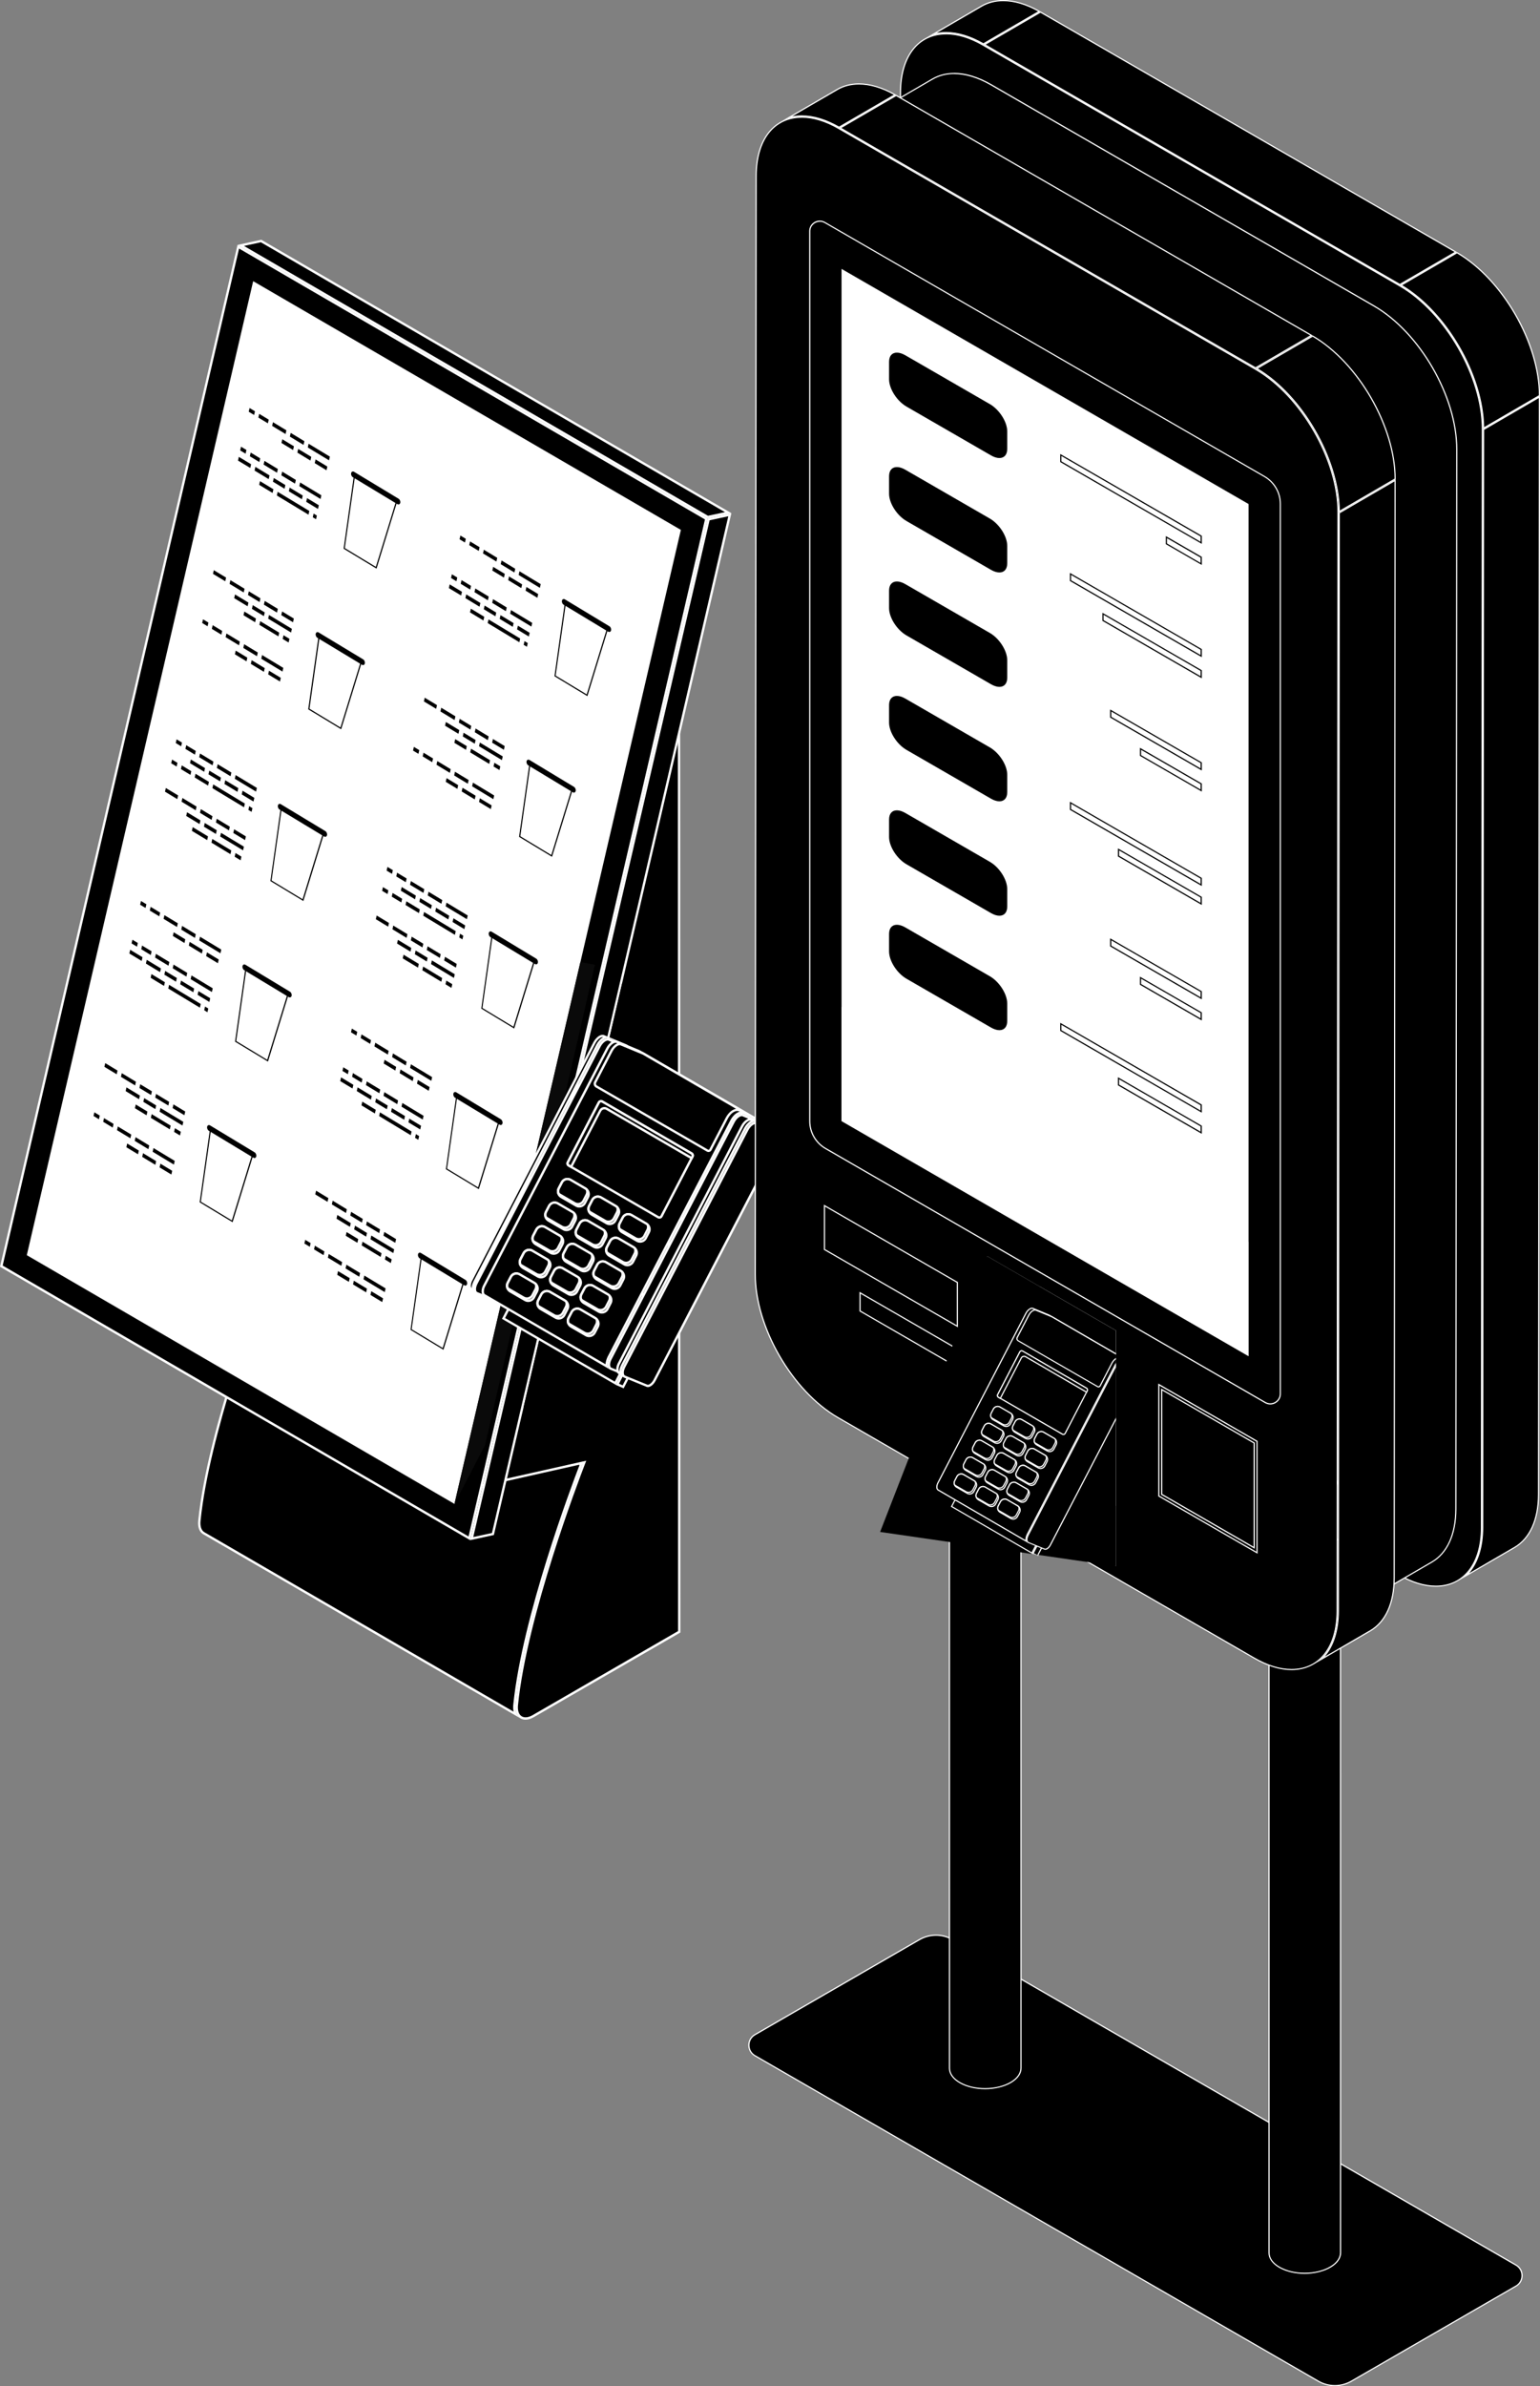 <?xml version="1.0" encoding="UTF-8"?>
<svg id="Capa_2" data-name="Capa 2" xmlns="http://www.w3.org/2000/svg" xmlns:xlink="http://www.w3.org/1999/xlink" viewBox="0 0 328.66 508.94">
  <rect x="0" y="0" width="328.66" height="508.94" fill="#808080" stroke="none"/>
  <defs>
    <style>
      .cls-1 {
        isolation: isolate;
      }

      .cls-2 {
        fill: #fff;
      }

      .cls-3 {
        fill: #0a0a0a;
      }

      .cls-4 {
        clip-path: url(#clippath);
      }
    </style>
    <clipPath id="clippath">
      <polygon points="210.71 267.94 238.16 283.79 238.16 334.04 187.83 326.74 210.71 267.94"/>
    </clipPath>
  </defs>
  <g id="Capa_2-2" data-name="Capa 2">
    <g>
      <g>
        <g id="_10" data-name="10">
          <g id="_10-2" data-name="10">
            <g>
              <g class="cls-1">
                <g>
                  <path d="M43.5,327.02c-.74-.43-1.08-1.42-.94-2.71,1.89-18.63,12.46-46.65,14.13-50.98l67.3,39.04c-1.58,4.1-12.29,32.44-14.19,51.18-.09.8,0,1.5.23,2.06l-66.53-38.59Z"/>
                  <path class="cls-2" d="M56.82,273.69l66.86,38.78c-1.82,4.73-12.24,32.49-14.13,51.04-.06.57-.04,1.09.05,1.56l-65.98-38.27c-.65-.38-.95-1.28-.82-2.47,1.85-18.22,12.05-45.53,14.01-50.64M56.56,272.96c-.61,1.58-12.26,31.67-14.25,51.32-.16,1.47.28,2.5,1.06,2.95l67.74,39.29c-.78-.46-1.23-1.49-1.06-2.95,1.99-19.65,13.64-49.73,14.25-51.32l-67.74-39.29h0Z"/>
                </g>
                <g>
                  <path d="M112.15,366.54c-.53,0-.98-.19-1.3-.56-.46-.52-.66-1.36-.54-2.39,1.93-19.02,12.98-48,14.23-51.24l.17-.44-.45.09-24.14,5.41,44.81-163.14.04,193.76-31.18,18c-.57.33-1.13.5-1.62.5h0Z"/>
                  <path class="cls-2" d="M144.67,156.13l.04,191.76-31.05,17.93c-.53.3-1.04.46-1.5.46s-.84-.16-1.12-.47c-.42-.46-.59-1.24-.48-2.2,1.93-19.05,12.97-47.95,14.22-51.19l.34-.87-.91.2-23.73,5.32,44.2-160.95M145.17,152.43l-45.41,165.33,24.54-5.51c-.61,1.58-12.26,31.67-14.25,51.32-.22,2.03.7,3.22,2.1,3.22.53,0,1.12-.17,1.75-.53l31.3-18.07-.04-195.75h0Z"/>
                </g>
              </g>
              <g>
                <g>
                  <polygon points=".29 270.05 50.86 52.62 150.74 110.67 100.17 328.1 .29 270.05"/>
                  <path class="cls-2" d="M51.02,53.01l99.43,57.78-50.45,216.92L.57,269.93,51.02,53.01M50.69,52.24L0,270.18l100.33,58.31,50.69-217.94L50.69,52.24h0Z"/>
                </g>
                <g>
                  <polygon class="cls-2" points="6 267.58 54.2 60.36 145.02 113.14 96.82 320.37 6 267.58"/>
                  <path class="cls-2" d="M54.37,60.74l90.37,52.52-48.08,206.72L6.29,267.46,54.37,60.74M54.03,59.97L5.72,267.71l91.27,53.05,48.32-207.74L54.03,59.97h0Z"/>
                </g>
                <g>
                  <polygon points="51.37 52.35 55.72 51.41 155.41 109.34 151.07 110.28 51.37 52.35"/>
                  <path class="cls-2" d="M55.67,51.67l99.05,57.56-3.62.78L52.06,52.45l3.62-.78M55.76,51.14l-5.07,1.1,100.33,58.31,5.07-1.1L55.76,51.14h0Z"/>
                </g>
                <g>
                  <polygon points="151.23 110.76 155.76 109.78 105.19 327.18 100.67 328.16 151.23 110.76"/>
                  <path class="cls-2" d="M155.43,110.11l-50.44,216.86-3.99.86,50.44-216.86,3.99-.86M156.09,109.45l-5.07,1.1-50.69,217.94,5.07-1.1,50.69-217.94h0Z"/>
                </g>
              </g>
            </g>
          </g>
        </g>
        <polyline class="cls-3" points="103.54 308.18 96.99 320.75 123.86 205.2 126.96 205.76"/>
        <polygon points="132.74 209.87 111.73 300.2 124.39 298.02 140.61 231.81 139.02 213.56 132.74 209.87"/>
        <g>
          <g>
            <g>
              <g>
                <g>
                  <polygon class="cls-2" points="42.74 256.37 44.9 241.08 53.86 246.5 49.56 260.5 42.74 256.37"/>
                  <path d="M44.99,241.28l8.72,5.27-4.23,13.75-6.61-4,2.12-15.03M44.8,240.87l-2.19,15.56,7.03,4.25,4.38-14.24-9.21-5.57h0Z"/>
                </g>
                <path d="M44.57,241.18l9.5,5.74c.27.16.55.04.62-.28s-.09-.71-.36-.87l-9.5-5.74c-.27-.16-.55-.04-.62.28s.09.71.36.87Z"/>
              </g>
              <g>
                <g>
                  <polygon class="cls-2" points="50.29 222.11 52.45 206.82 61.42 212.24 57.11 226.24 50.29 222.11"/>
                  <path d="M52.54,207.02l8.72,5.27-4.23,13.75-6.61-4,2.12-15.03M52.35,206.61l-2.19,15.56,7.03,4.25,4.38-14.24-9.21-5.57h0Z"/>
                </g>
                <path d="M52.12,206.92l9.5,5.74c.27.16.55.04.62-.28s-.09-.71-.36-.87l-9.5-5.74c-.27-.16-.55-.04-.62.28s.09.71.36.87Z"/>
              </g>
              <g>
                <g>
                  <polygon class="cls-2" points="57.84 187.86 60 172.56 68.96 177.98 64.67 191.98 57.84 187.86"/>
                  <path d="M60.09,172.77l8.72,5.27-4.23,13.75-6.62-4,2.12-15.03M59.9,172.36l-2.19,15.56,7.03,4.25,4.38-14.24-9.21-5.57h0Z"/>
                </g>
                <path d="M59.67,172.67l9.5,5.74c.27.16.55.04.62-.28s-.09-.71-.36-.87l-9.5-5.74c-.27-.16-.55-.04-.62.28s.09.71.36.87Z"/>
              </g>
              <path d="M50.29,165.31l4.53,2.74-.18.79-4.53-2.74.18-.79ZM46.28,163.79l2.92,1.77.18-.79-2.92-1.77-.18.79ZM42.69,160.71l-.18.79,2.86,1.73.18-.79-2.86-1.73ZM39.57,159.73l2.03,1.23.18-.79-2.03-1.23-.18.79ZM37.51,158.48l1.15.69.18-.79-1.15-.69-.18.79ZM51.59,169.44l2.51,1.52.18-.79-2.51-1.52-.18.79ZM47.89,167.2l2.79,1.69.18-.79-2.79-1.69-.17.79ZM44.67,164.36l-.18.79,2.48,1.5.18-.79-2.48-1.5ZM40.56,162.78l3.02,1.83.17-.79-3.02-1.83-.18.79ZM53,172.74l.69.42.18-.79-.69-.42-.17.79ZM45.33,168.1l6.75,4.08.18-.79-6.75-4.08-.18.79ZM41.73,165.03l-.18.79,2.86,1.73.18-.79-2.86-1.73ZM38.62,164.04l2.03,1.23.17-.79-2.03-1.23-.18.79ZM36.55,162.8l1.15.69.17-.79-1.15-.69-.18.79Z"/>
              <path d="M49.96,176.87l2.51,1.52-.17.79-2.51-1.52.18-.79ZM46.08,175.42l2.79,1.69.18-.79-2.79-1.69-.18.79ZM42.86,172.58l-.18.79,2.48,1.5.18-.79-2.48-1.5ZM38.75,170.99l3.02,1.83.18-.79-3.02-1.83-.18.79ZM35.22,168.86l2.62,1.58.17-.79-2.62-1.58-.18.79ZM47,178.42l4.88,2.95.17-.79-4.88-2.95-.18.79ZM43.52,176.32l2.56,1.55.18-.79-2.56-1.55-.17.79ZM39.92,173.24l-.18.79,2.86,1.73.17-.79-2.86-1.73ZM50.09,182.73l1.26.76.17-.79-1.26-.76-.18.79ZM45.13,179.73l4.05,2.45.18-.79-4.05-2.45-.18.79ZM41.13,176.42l-.18.79,3.26,1.97.18-.79-3.26-1.97Z"/>
              <path d="M42.69,199.79l4.53,2.74-.17.79-4.53-2.74.18-.79ZM38.68,198.27l2.92,1.77.18-.79-2.92-1.77-.17.79ZM35.09,195.19l-.18.79,2.86,1.73.18-.79-2.86-1.73ZM31.97,194.21l2.03,1.23.18-.79-2.03-1.23-.18.79ZM29.91,192.96l1.15.69.18-.79-1.15-.69-.18.79ZM43.99,203.92l2.51,1.52.18-.79-2.51-1.52-.18.79ZM40.29,201.68l2.79,1.69.18-.79-2.79-1.69-.17.79ZM37.07,198.84l-.18.79,2.48,1.5.17-.79-2.48-1.5Z"/>
              <path d="M40.87,208.05l4.53,2.74-.18.79-4.53-2.74.18-.79ZM36.86,206.52l2.92,1.77.18-.79-2.92-1.77-.18.79ZM33.27,203.45l-.17.79,2.86,1.73.18-.79-2.86-1.73ZM30.15,202.46l2.03,1.23.17-.79-2.03-1.23-.17.79ZM28.09,201.22l1.15.69.17-.79-1.15-.69-.18.79ZM42.17,212.18l2.51,1.52.18-.79-2.51-1.52-.18.79ZM38.47,209.94l2.79,1.69.17-.79-2.79-1.69-.18.79ZM35.25,207.09l-.17.79,2.48,1.5.18-.79-2.48-1.5ZM31.14,205.51l3.02,1.83.18-.79-3.02-1.83-.18.79ZM27.61,203.37l2.62,1.58.18-.79-2.62-1.58-.18.79ZM43.58,215.47l.69.42.18-.79-.69-.42-.18.79ZM35.91,210.84l6.75,4.08.18-.79-6.75-4.08-.18.79ZM32.32,207.76l-.17.79,2.86,1.73.18-.79-2.86-1.73Z"/>
              <path d="M37.02,235.55l2.51,1.52-.18.79-2.51-1.52.18-.79ZM33.14,234.11l2.79,1.69.17-.79-2.79-1.69-.18.79ZM29.93,231.26l-.17.79,2.48,1.5.18-.79-2.48-1.5ZM25.82,229.68l3.02,1.83.17-.79-3.02-1.83-.18.79ZM22.28,227.54l2.62,1.58.18-.79-2.62-1.58-.18.79ZM34.06,237.11l4.88,2.95.18-.79-4.88-2.95-.17.79ZM30.59,235.01l2.56,1.55.18-.79-2.56-1.55-.18.79ZM26.99,231.93l-.17.79,2.86,1.73.18-.79-2.86-1.73ZM37.15,241.42l1.26.76.18-.79-1.26-.76-.18.79ZM32.19,238.42l4.05,2.45.18-.79-4.05-2.45-.18.79ZM28.97,235.58l-.17.79,2.48,1.5.18-.79-2.48-1.5Z"/>
              <path d="M32.76,244.86l4.53,2.74-.18.79-4.53-2.74.18-.79ZM28.75,243.33l2.92,1.77.18-.79-2.92-1.77-.18.79ZM25.15,240.26l-.18.79,2.86,1.73.18-.79-2.86-1.73ZM22.03,239.27l2.03,1.23.17-.79-2.03-1.23-.18.79ZM19.97,238.03l1.15.69.17-.79-1.15-.69-.18.79ZM34.06,248.99l2.51,1.52.18-.79-2.51-1.52-.18.79ZM30.36,246.75l2.79,1.69.17-.79-2.79-1.69-.18.79ZM27.14,243.9l-.17.79,2.48,1.5.18-.79-2.48-1.5Z"/>
            </g>
            <g>
              <g>
                <g>
                  <polygon class="cls-2" points="87.74 283.57 89.9 268.28 98.86 273.7 94.56 287.7 87.74 283.57"/>
                  <path d="M89.99,268.49l8.72,5.27-4.23,13.75-6.62-4,2.12-15.03M89.8,268.08l-2.19,15.56,7.03,4.25,4.38-14.24-9.21-5.57h0Z"/>
                </g>
                <path d="M89.57,268.39l9.5,5.74c.27.16.55.04.62-.28s-.09-.71-.36-.87l-9.5-5.74c-.27-.16-.55-.04-.62.28s.09.71.36.87Z"/>
              </g>
              <g>
                <g>
                  <polygon class="cls-2" points="95.29 249.32 97.45 234.02 106.42 239.45 102.11 253.44 95.29 249.32"/>
                  <path d="M97.54,234.23l8.72,5.27-4.23,13.75-6.62-4,2.12-15.03M97.35,233.82l-2.19,15.56,7.03,4.25,4.38-14.24-9.21-5.57h0Z"/>
                </g>
                <path d="M97.12,234.13l9.5,5.74c.27.16.55.04.62-.28s-.09-.71-.36-.87l-9.5-5.74c-.27-.16-.55-.04-.62.28s.09.71.36.87Z"/>
              </g>
              <g>
                <g>
                  <polygon class="cls-2" points="102.84 215.06 105 199.77 113.96 205.19 109.67 219.19 102.84 215.06"/>
                  <path d="M105.09,199.97l8.72,5.27-4.23,13.75-6.62-4,2.12-15.03M104.9,199.56l-2.19,15.56,7.03,4.25,4.38-14.24-9.21-5.57h0Z"/>
                </g>
                <path d="M104.67,199.87l9.5,5.74c.27.16.55.04.62-.28s-.09-.71-.36-.87l-9.5-5.74c-.27-.16-.55-.04-.62.28s.09.71.36.87Z"/>
              </g>
              <path d="M95.29,192.52l4.53,2.74-.18.79-4.53-2.74.18-.79ZM91.28,190.99l2.92,1.77.18-.79-2.92-1.77-.18.79ZM87.69,187.92l-.18.79,2.86,1.73.18-.79-2.86-1.73ZM84.57,186.93l2.03,1.23.18-.79-2.03-1.23-.18.79ZM82.51,185.69l1.15.69.18-.79-1.15-.69-.18.79ZM96.59,196.65l2.51,1.52.18-.79-2.51-1.52-.18.79ZM92.89,194.41l2.79,1.69.18-.79-2.79-1.69-.17.79ZM89.67,191.56l-.17.79,2.48,1.5.18-.79-2.48-1.5ZM85.56,189.98l3.02,1.83.17-.79-3.02-1.83-.18.79ZM98,199.94l.69.42.18-.79-.69-.42-.17.79ZM90.33,195.31l6.75,4.08.18-.79-6.75-4.08-.18.79ZM86.73,192.23l-.18.79,2.86,1.73.18-.79-2.86-1.73ZM83.62,191.25l2.03,1.23.17-.79-2.03-1.23-.18.79ZM81.56,190l1.15.69.17-.79-1.15-.69-.18.79Z"/>
              <path d="M94.96,204.07l2.51,1.52-.17.79-2.51-1.52.18-.79ZM91.08,202.62l2.79,1.69.18-.79-2.79-1.69-.18.79ZM87.86,199.78l-.18.79,2.48,1.5.18-.79-2.48-1.5ZM83.75,198.2l3.02,1.83.18-.79-3.02-1.83-.17.79ZM80.22,196.06l2.62,1.58.17-.79-2.62-1.58-.18.79ZM92,205.63l4.88,2.95.17-.79-4.88-2.95-.18.79ZM88.52,203.52l2.56,1.55.18-.79-2.56-1.55-.17.79ZM84.92,200.45l-.18.79,2.86,1.73.17-.79-2.86-1.73ZM95.09,209.94l1.26.76.17-.79-1.26-.76-.18.79ZM90.13,206.94l4.05,2.45.18-.79-4.05-2.45-.18.79ZM86.13,203.62l-.18.79,3.26,1.97.17-.79-3.26-1.97Z"/>
              <path d="M87.69,226.99l4.53,2.74-.17.79-4.53-2.74.18-.79ZM83.68,225.47l2.92,1.77.18-.79-2.92-1.77-.17.79ZM80.09,222.4l-.18.79,2.86,1.73.18-.79-2.86-1.73ZM76.97,221.41l2.03,1.23.18-.79-2.03-1.23-.18.79ZM74.91,220.17l1.15.69.18-.79-1.15-.69-.18.79ZM88.99,231.13l2.51,1.52.18-.79-2.51-1.52-.18.79ZM85.29,228.89l2.79,1.69.18-.79-2.79-1.69-.17.79ZM82.07,226.04l-.18.79,2.48,1.5.17-.79-2.48-1.5Z"/>
              <path d="M85.87,235.25l4.53,2.74-.18.79-4.53-2.74.18-.79ZM81.86,233.73l2.92,1.77.17-.79-2.92-1.77-.18.79ZM78.27,230.65l-.17.79,2.86,1.73.18-.79-2.86-1.73ZM75.15,229.67l2.03,1.23.17-.79-2.03-1.23-.17.79ZM73.09,228.42l1.15.69.17-.79-1.15-.69-.17.79ZM87.17,239.38l2.51,1.52.18-.79-2.51-1.52-.18.79ZM83.47,237.14l2.79,1.69.17-.79-2.79-1.69-.18.79ZM80.25,234.3l-.17.79,2.48,1.5.18-.79-2.48-1.5ZM76.14,232.71l3.02,1.83.18-.79-3.02-1.83-.18.79ZM72.61,230.58l2.62,1.58.18-.79-2.62-1.58-.18.79ZM88.58,242.68l.69.42.18-.79-.69-.42-.18.79ZM80.91,238.04l6.75,4.08.18-.79-6.75-4.08-.18.79ZM77.32,234.97l-.17.79,2.86,1.73.18-.79-2.86-1.73Z"/>
              <path d="M82.02,262.76l2.51,1.52-.18.79-2.51-1.52.18-.79ZM78.14,261.31l2.79,1.69.17-.79-2.79-1.69-.18.79ZM74.93,258.47l-.17.79,2.48,1.5.18-.79-2.48-1.5ZM70.82,256.88l3.02,1.83.18-.79-3.02-1.83-.18.79ZM67.28,254.75l2.62,1.58.18-.79-2.62-1.58-.18.79ZM79.06,264.31l4.88,2.95.18-.79-4.88-2.95-.17.79ZM75.58,262.21l2.56,1.55.18-.79-2.56-1.55-.18.79ZM71.99,259.14l-.17.79,2.86,1.73.18-.79-2.86-1.73ZM82.15,268.63l1.26.76.18-.79-1.26-.76-.18.79ZM77.19,265.63l4.05,2.45.18-.79-4.05-2.45-.18.79ZM73.97,262.78l-.18.79,2.48,1.5.18-.79-2.48-1.5Z"/>
              <path d="M77.76,272.06l4.53,2.74-.18.79-4.53-2.74.18-.79ZM73.75,270.54l2.92,1.77.18-.79-2.92-1.77-.18.79ZM70.15,267.46l-.17.79,2.86,1.73.18-.79-2.86-1.73ZM67.03,266.48l2.03,1.23.17-.79-2.03-1.23-.18.79ZM64.97,265.23l1.15.69.17-.79-1.15-.69-.18.79ZM79.06,276.19l2.51,1.52.18-.79-2.51-1.52-.18.79ZM75.35,273.95l2.79,1.69.17-.79-2.79-1.69-.18.79ZM72.14,271.11l-.17.79,2.48,1.5.18-.79-2.48-1.5Z"/>
            </g>
          </g>
          <g>
            <g>
              <g>
                <g>
                  <polygon class="cls-2" points="65.92 151.23 68.07 135.93 77.04 141.35 72.74 155.35 65.92 151.23"/>
                  <path d="M68.17,136.14l8.72,5.27-4.23,13.75-6.61-4,2.12-15.02M67.97,135.73l-2.19,15.56,7.03,4.25,4.38-14.24-9.21-5.57h0Z"/>
                </g>
                <path d="M67.74,136.04l9.5,5.74c.27.16.55.04.62-.28s-.09-.71-.36-.87l-9.5-5.74c-.27-.16-.55-.04-.62.28s.09.71.36.87Z"/>
              </g>
              <g>
                <g>
                  <polygon class="cls-2" points="73.47 116.97 75.62 101.67 84.59 107.1 80.29 121.09 73.47 116.97"/>
                  <path d="M75.72,101.88l8.72,5.27-4.23,13.75-6.62-4,2.12-15.02M75.52,101.47l-2.19,15.56,7.03,4.25,4.38-14.24-9.21-5.57h0Z"/>
                </g>
                <path d="M75.3,101.78l9.5,5.74c.27.16.55.04.62-.28s-.09-.71-.36-.87l-9.5-5.74c-.27-.16-.55-.04-.62.28s.09.71.36.87Z"/>
              </g>
              <path d="M65.87,94.65l4.53,2.74-.18.79-4.53-2.74.17-.79ZM61.86,93.12l2.92,1.77.18-.79-2.92-1.77-.18.79ZM58.26,90.05l-.18.79,2.86,1.73.18-.79-2.86-1.73ZM55.14,89.06l2.03,1.23.18-.79-2.03-1.23-.18.79ZM53.08,87.82l1.15.69.18-.79-1.15-.69-.18.79ZM67.17,98.78l2.51,1.52.18-.79-2.51-1.52-.18.79ZM63.46,96.54l2.79,1.69.18-.79-2.79-1.69-.18.79ZM60.25,93.69l-.18.79,2.48,1.5.18-.79-2.48-1.5Z"/>
              <path d="M64.05,102.9l4.53,2.74-.17.79-4.53-2.74.18-.79ZM60.04,101.38l2.92,1.77.18-.79-2.92-1.77-.17.79ZM56.44,98.3l-.18.79,2.86,1.73.18-.79-2.86-1.73ZM53.32,97.32l2.03,1.23.18-.79-2.03-1.23-.18.79ZM51.26,96.07l1.15.69.18-.79-1.15-.69-.18.79ZM65.35,107.03l2.51,1.52.18-.79-2.51-1.52-.18.79ZM61.64,104.79l2.79,1.69.18-.79-2.79-1.69-.18.79ZM58.43,101.95l-.18.79,2.48,1.5.17-.79-2.48-1.5ZM54.32,100.36l3.02,1.83.18-.79-3.02-1.83-.17.79ZM50.79,98.23l2.62,1.58.18-.79-2.62-1.58-.17.79ZM66.76,110.33l.69.42.17-.79-.69-.42-.18.79ZM59.09,105.69l6.75,4.08.17-.79-6.75-4.08-.18.79ZM55.49,102.62l-.18.79,2.86,1.73.18-.79-2.86-1.73Z"/>
              <path d="M60.2,130.41l2.51,1.52-.17.79-2.51-1.52.18-.79ZM56.32,128.96l2.79,1.69.18-.79-2.79-1.69-.18.79ZM53.1,126.12l-.18.79,2.48,1.5.18-.79-2.48-1.5ZM48.99,124.53l3.02,1.83.18-.79-3.02-1.83-.17.79ZM45.46,122.4l2.62,1.58.17-.79-2.62-1.58-.17.79ZM57.24,131.96l4.88,2.95.17-.79-4.88-2.95-.18.79ZM53.76,129.86l2.56,1.55.18-.79-2.56-1.55-.17.79ZM50.16,126.79l-.18.79,2.86,1.73.18-.79-2.86-1.73ZM60.33,136.28l1.26.76.18-.79-1.26-.76-.18.79ZM55.37,133.28l4.05,2.45.17-.79-4.05-2.45-.18.79ZM52.15,130.43l-.18.79,2.48,1.5.17-.79-2.48-1.5Z"/>
              <path d="M55.93,139.71l4.53,2.74-.17.79-4.53-2.74.18-.79ZM51.92,138.19l2.92,1.77.18-.79-2.92-1.77-.17.79ZM48.33,135.11l-.18.79,2.86,1.73.17-.79-2.86-1.73ZM45.21,134.13l2.03,1.23.18-.79-2.03-1.23-.18.79ZM43.15,132.88l1.15.69.18-.79-1.15-.69-.18.79ZM57.24,143.84l2.51,1.52.17-.79-2.51-1.52-.18.79ZM53.53,141.6l2.79,1.69.18-.79-2.79-1.69-.18.79ZM50.31,138.76l-.18.79,2.48,1.5.17-.79-2.48-1.5Z"/>
            </g>
            <g>
              <g>
                <g>
                  <polygon class="cls-2" points="110.92 178.43 113.07 163.14 122.04 168.56 117.74 182.55 110.92 178.43"/>
                  <path d="M113.17,163.34l8.72,5.27-4.23,13.75-6.62-4,2.12-15.02M112.97,162.93l-2.19,15.56,7.03,4.25,4.38-14.24-9.21-5.57h0Z"/>
                </g>
                <path d="M112.74,163.24l9.5,5.74c.27.16.55.04.62-.28s-.09-.71-.36-.87l-9.5-5.74c-.27-.16-.55-.04-.62.28s.09.71.36.87Z"/>
              </g>
              <g>
                <g>
                  <polygon class="cls-2" points="118.47 144.17 120.62 128.88 129.59 134.3 125.29 148.3 118.47 144.17"/>
                  <path d="M120.72,129.08l8.72,5.27-4.23,13.75-6.62-4,2.12-15.02M120.52,128.67l-2.19,15.56,7.03,4.25,4.38-14.24-9.21-5.57h0Z"/>
                </g>
                <path d="M120.29,128.98l9.5,5.74c.27.16.55.04.62-.28s-.09-.71-.36-.87l-9.5-5.74c-.27-.16-.55-.04-.62.28s.09.71.36.87Z"/>
              </g>
              <path d="M110.87,121.85l4.53,2.74-.18.79-4.53-2.74.17-.79ZM106.86,120.33l2.92,1.77.18-.79-2.92-1.77-.18.79ZM103.26,117.25l-.18.79,2.86,1.73.18-.79-2.86-1.73ZM100.14,116.27l2.03,1.23.18-.79-2.03-1.23-.18.79ZM98.08,115.02l1.15.69.18-.79-1.15-.69-.18.79ZM112.17,125.98l2.51,1.52.18-.79-2.51-1.52-.18.79ZM108.46,123.74l2.79,1.69.18-.79-2.79-1.69-.18.79ZM105.25,120.9l-.18.79,2.48,1.5.18-.79-2.48-1.5Z"/>
              <path d="M109.05,130.11l4.53,2.74-.17.79-4.53-2.74.18-.79ZM105.04,128.58l2.92,1.77.18-.79-2.92-1.77-.17.79ZM101.44,125.51l-.18.79,2.86,1.73.18-.79-2.86-1.73ZM98.32,124.52l2.03,1.23.18-.79-2.03-1.23-.18.79ZM96.26,123.28l1.15.69.18-.79-1.15-.69-.18.79ZM110.35,134.24l2.51,1.52.18-.79-2.51-1.52-.18.79ZM106.64,132l2.79,1.69.18-.79-2.79-1.69-.18.79ZM103.43,129.15l-.18.79,2.48,1.5.17-.79-2.48-1.5ZM99.32,127.57l3.02,1.83.18-.79-3.02-1.83-.17.79ZM95.79,125.43l2.62,1.58.18-.79-2.62-1.58-.17.79ZM111.76,137.53l.69.42.18-.79-.69-.42-.18.79ZM104.09,132.9l6.75,4.08.17-.79-6.75-4.08-.18.79ZM100.49,129.82l-.18.79,2.86,1.73.18-.79-2.86-1.73Z"/>
              <path d="M105.2,157.61l2.51,1.52-.17.79-2.51-1.52.18-.79ZM101.32,156.17l2.79,1.69.18-.79-2.79-1.69-.18.79ZM98.1,153.32l-.18.79,2.48,1.5.18-.79-2.48-1.5ZM93.99,151.74l3.02,1.83.18-.79-3.02-1.83-.17.79ZM90.46,149.6l2.62,1.58.18-.79-2.62-1.58-.17.79ZM102.24,159.17l4.88,2.95.17-.79-4.88-2.95-.18.79ZM98.76,157.07l2.56,1.55.18-.79-2.56-1.55-.17.79ZM95.16,153.99l-.18.79,2.86,1.73.18-.79-2.86-1.73ZM105.33,163.48l1.26.76.18-.79-1.26-.76-.18.79ZM100.36,160.48l4.05,2.45.17-.79-4.05-2.45-.18.79ZM97.15,157.64l-.18.79,2.48,1.5.17-.79-2.48-1.5Z"/>
              <path d="M100.93,166.92l4.53,2.74-.17.79-4.53-2.74.18-.79ZM96.92,165.39l2.92,1.77.18-.79-2.92-1.77-.17.79ZM93.33,162.32l-.18.79,2.86,1.73.17-.79-2.86-1.73ZM90.21,161.33l2.03,1.23.18-.79-2.03-1.23-.18.79ZM88.15,160.09l1.15.69.18-.79-1.15-.69-.18.79ZM102.24,171.05l2.51,1.52.17-.79-2.51-1.52-.18.79ZM98.53,168.81l2.79,1.69.18-.79-2.79-1.69-.18.79ZM95.31,165.96l-.18.79,2.48,1.5.17-.79-2.48-1.5Z"/>
            </g>
          </g>
        </g>
        <g>
          <g id="Axonometric_Cylinder" data-name="Axonometric Cylinder">
            <g id="Cylinder_face" data-name="Cylinder face">
              <path d="M136.07,266.82c-2.62,0-5.07-.59-6.91-1.65-1.8-1.04-2.79-2.4-2.79-3.85s.99-2.81,2.79-3.85c1.84-1.06,4.3-1.65,6.91-1.65s5.07.59,6.91,1.65c1.8,1.04,2.79,2.4,2.79,3.85,0,1.44-.99,2.81-2.79,3.85-1.84,1.06-4.3,1.65-6.91,1.65Z"/>
              <path class="cls-2" d="M136.07,256.08c2.57,0,4.98.57,6.79,1.62,1.72.99,2.66,2.28,2.66,3.63s-.95,2.64-2.66,3.63c-1.8,1.04-4.21,1.62-6.79,1.62s-4.98-.57-6.79-1.62c-1.72-.99-2.66-2.28-2.66-3.63,0-1.35.95-2.64,2.66-3.63,1.8-1.04,4.21-1.62,6.79-1.62M136.07,255.58c-2.55,0-5.09.56-7.04,1.68-3.89,2.24-3.89,5.88,0,8.12,1.94,1.12,4.49,1.68,7.04,1.68s5.09-.56,7.04-1.68c3.89-2.24,3.89-5.88,0-8.12-1.94-1.12-4.49-1.68-7.04-1.68h0Z"/>
            </g>
          </g>
          <g>
            <g>
              <g>
                <path d="M100.61,275.04c-.43-.25-.47-1.06-.11-1.88.17-.34,26.09-50.24,26.35-50.74.14-.27.31-.51.49-.72.2-.23.43-.42.65-.55.21-.12.42-.18.59-.18.08,0,.16.01.23.04l.52.22c-.17.04-.34.11-.51.21-.27.16-.54.38-.78.65-.21.24-.4.52-.56.83l-26.23,50.49c-.31.69-.44,1.32-.39,1.82l-.27-.18Z"/>
                <path class="cls-2" d="M128.59,221.21s.07,0,.11.01c-.29.17-.57.4-.83.7-.23.26-.43.55-.6.87l-26.24,50.52c-.23.51-.37.99-.41,1.42-.17-.25-.18-.82.1-1.45.22-.45,26.09-50.24,26.35-50.75.13-.25.29-.48.46-.68.19-.21.39-.38.59-.5.17-.1.33-.15.47-.15M128.59,220.71c-.23,0-.47.08-.71.22-.25.14-.49.35-.71.6-.2.22-.38.49-.53.77,0,0-26.23,50.49-26.36,50.76-.42.95-.35,1.88.2,2.19l1.01.67c-.47-.36-.52-1.25,0-2.41l26.23-50.49c.15-.29.33-.55.53-.78.23-.26.47-.46.71-.6.24-.14.49-.22.71-.22.12,0,.23.02.33.06,0,0,4.8,1.99,4.9,2.04,0,0-1.09-.72-1.18-.76l-4.8-1.99c-.1-.04-.21-.06-.33-.06h0ZM101.48,275.92s.05.03.07.05l-.07-.05h0Z"/>
              </g>
              <g>
                <path d="M106.74,277.79c-.06,0-.12,0-.17-.03l-4.83-1.97c-.15-.06-.27-.19-.33-.39-.16-.45-.05-1.13.3-1.77l26.23-50.5c.29-.56.71-1.02,1.14-1.28.21-.12.41-.18.59-.18.08,0,.16.01.23.04l4.8,1.99c.12.05.21.14.26.28.14.35.05.91-.23,1.45l-26.6,51.17c-.24.45-.58.82-.93,1.03-.17.1-.34.15-.48.15Z"/>
                <path class="cls-2" d="M129.67,221.93c.05,0,.1,0,.14.02l4.82,2s.07.03.11.14c.08.22.08.67-.22,1.24l-26.59,51.16c-.22.41-.52.75-.83.93-.13.08-.26.12-.35.12-.03,0-.06,0-.07,0l-4.83-1.97s-.13-.05-.2-.24c-.1-.29-.09-.87.29-1.57l26.23-50.49c.27-.52.65-.95,1.05-1.18.17-.1.33-.15.46-.15M129.67,221.43c-.23,0-.47.08-.71.22-.46.27-.92.76-1.24,1.38l-26.23,50.49c-.58,1.08-.52,2.22.16,2.5l4.83,1.97c.08.03.17.04.26.04.19,0,.4-.07.6-.18.38-.22.75-.61,1.03-1.13l26.6-51.17c.49-.96.4-1.87-.16-2.08l-4.8-1.99c-.1-.04-.21-.06-.33-.06h0Z"/>
              </g>
            </g>
            <g>
              <g>
                <g>
                  <path d="M107.46,281.2l8.37-16.11c2.13,1.12,18.8,9.88,24.52,12.52l-9.04,17.41-23.84-13.82Z"/>
                  <path class="cls-2" d="M115.93,265.43c2.83,1.49,18.31,9.62,24.07,12.3l-8.8,16.95-23.41-13.57,8.14-15.67M115.72,264.75l-8.59,16.54,24.28,14.07,9.29-17.88c-5.88-2.68-24.97-12.74-24.97-12.74h0Z"/>
                </g>
                <g>
                  <polygon points="131.75 295.25 140.8 277.82 142.05 278.38 132.99 295.78 131.75 295.25"/>
                  <path class="cls-2" d="M140.92,278.15c.26.12.52.24.79.36l-8.83,16.96-.78-.34,8.82-16.98M140.69,277.49l-9.29,17.88,1.7.74,9.29-17.84c-.57-.26-1.13-.51-1.7-.77h0Z"/>
                </g>
              </g>
              <g>
                <path d="M103.36,276.24c-.42-.24-.46-1.05-.09-1.88.17-.34,26.09-50.24,26.35-50.74.14-.27.3-.51.49-.72.2-.23.43-.42.65-.55.21-.12.41-.18.59-.18.08,0,.16.01.23.04l4.8,1.99c.22.12,16.56,9.61,23.71,13.76-.62-.26-1.15-.48-1.39-.58-.13-.05-.27-.08-.42-.08-.27,0-.55.08-.84.25-.27.16-.54.38-.78.65-.22.25-.4.52-.56.82l-26.23,50.49c-.33.73-.46,1.38-.39,1.89l-26.12-15.17Z"/>
                <path class="cls-2" d="M131.35,222.41h0c.05,0,.1,0,.14.02l4.78,1.98c.64.37,14.13,8.2,21.79,12.65-.24.03-.49.12-.74.27-.3.17-.58.41-.84.71-.23.26-.43.55-.6.87l-26.24,50.52c-.25.56-.39,1.08-.42,1.54l-25.73-14.94c-.26-.15-.32-.82,0-1.54.22-.45,26.09-50.24,26.35-50.75.13-.25.28-.47.46-.68.19-.21.39-.38.59-.5.17-.1.33-.15.46-.15M131.35,221.91c-.23,0-.47.08-.71.22-.25.14-.49.35-.71.6-.2.22-.38.48-.53.77,0,0-26.23,50.49-26.36,50.76-.42.95-.35,1.88.2,2.19l26.92,15.64c-.54-.32-.62-1.25-.07-2.46l26.23-50.49c.15-.29.33-.55.53-.77.22-.26.47-.46.72-.6.24-.14.49-.22.71-.22.12,0,.23.02.33.06,0,0,4.8,1.99,4.9,2.04,0,0-26.92-15.64-27.02-15.68l-4.8-1.99c-.1-.04-.21-.06-.33-.06h0Z"/>
              </g>
              <g>
                <path d="M135.34,293.91c-.06,0-.12,0-.17-.03l-4.83-1.97c-.15-.06-.27-.19-.33-.38-.16-.45-.05-1.13.3-1.77l26.23-50.5c.29-.56.71-1.02,1.15-1.28.21-.12.41-.18.59-.18.08,0,.16.01.23.04l4.8,1.99c.12.05.21.14.26.28.14.35.05.91-.23,1.45l-26.6,51.17c-.24.45-.58.82-.93,1.02-.17.1-.34.15-.48.15Z"/>
                <path class="cls-2" d="M158.27,238.05h0c.05,0,.1,0,.14.02l4.82,2s.07.03.11.14c.08.22.08.67-.22,1.24l-26.59,51.16c-.22.41-.52.75-.83.93-.13.08-.26.12-.35.12-.03,0-.06,0-.07,0l-4.83-1.97s-.13-.05-.19-.24c-.1-.29-.09-.87.29-1.57l26.23-50.49c.27-.52.65-.95,1.05-1.18.17-.1.33-.15.46-.15M158.27,237.55c-.23,0-.47.08-.71.22-.46.27-.92.76-1.24,1.38l-26.23,50.49c-.59,1.08-.52,2.22.16,2.5l4.83,1.98c.08.03.17.04.26.04.19,0,.4-.07.6-.18.38-.22.75-.61,1.03-1.13l26.6-51.17c.49-.96.4-1.87-.16-2.08l-4.8-1.99c-.1-.04-.21-.06-.33-.06h0Z"/>
              </g>
              <g>
                <g>
                  <g>
                    <path d="M140.72,259.67c-.09,0-.17-.02-.25-.07l-19.1-11.03c-.23-.14-.32-.43-.2-.67l6.63-12.77c.09-.17.26-.27.45-.27.09,0,.18.02.25.07l19.08,11.08c.23.14.32.43.2.67l-6.61,12.72c-.09.17-.26.27-.45.27Z"/>
                    <path class="cls-2" d="M128.26,235.12s.09.01.13.03l19.07,11.08c.12.07.16.22.1.34l-6.61,12.72c-.05.1-.15.14-.23.14-.04,0-.09-.01-.13-.03l-19.1-11.03c-.12-.07-.16-.22-.1-.34l6.63-12.77c.05-.1.15-.14.23-.14M128.26,234.62c-.27,0-.54.15-.67.41l-6.63,12.77c-.19.36-.06.8.29,1l19.1,11.03c.12.07.25.1.38.1.27,0,.54-.15.67-.41l6.61-12.72c.19-.36.06-.8-.29-1l-19.08-11.08c-.12-.07-.25-.1-.38-.1h0Z"/>
                  </g>
                  <g>
                    <path d="M121.37,248.58c-.24-.14-.32-.43-.2-.67l6.63-12.77c.09-.17.26-.27.45-.27.09,0,.18.02.25.07l19.08,11.08c.23.14.32.43.2.67l-.17.34-18.12-10.52c-.15-.09-.33-.14-.5-.14-.38,0-.72.21-.89.54l-6.21,11.96-.5-.29Z"/>
                    <path class="cls-2" d="M128.26,235.12s.09.01.13.03l19.07,11.08c.12.07.16.22.1.34l-.05.1-17.89-10.39c-.19-.11-.41-.17-.63-.17-.47,0-.9.26-1.11.68l-6.09,11.73-.28-.16c-.12-.07-.16-.22-.1-.34l6.63-12.77c.05-.1.15-.14.23-.14M128.26,234.62c-.27,0-.54.15-.67.41l-6.63,12.77c-.19.36-.06.8.29,1l.73.42,6.33-12.2c.14-.26.4-.41.67-.41.13,0,.26.03.38.1l18.34,10.65.3-.57c.19-.36.06-.8-.29-1l-19.08-11.08c-.12-.07-.25-.1-.38-.1h0Z"/>
                  </g>
                </g>
                <g>
                  <path d="M128.46,279.9c-.24,0-.47-.06-.68-.18l-3.18-1.84c-.63-.36-.86-1.16-.53-1.8l.66-1.27c.23-.45.7-.73,1.21-.73.24,0,.47.06.68.18l3.18,1.85c.63.36.86,1.16.52,1.8l-.65,1.26c-.23.45-.7.73-1.21.73h0ZM121.96,276.15c-.24,0-.47-.06-.68-.18l-3.18-1.84c-.63-.37-.86-1.16-.53-1.8l.66-1.27c.23-.45.7-.73,1.21-.73.24,0,.47.06.68.18l3.18,1.85c.63.37.86,1.16.52,1.8l-.65,1.26c-.24.45-.7.73-1.21.73h0ZM131.18,274.86c-.24,0-.47-.06-.68-.18l-3.18-1.84c-.63-.36-.86-1.16-.53-1.8l.66-1.27c.23-.45.7-.73,1.21-.73.24,0,.47.06.68.18l3.18,1.85c.63.36.86,1.16.52,1.8l-.65,1.26c-.23.45-.7.73-1.21.73h0ZM115.46,272.4c-.24,0-.47-.06-.68-.18l-3.18-1.84c-.63-.36-.86-1.16-.53-1.8l.66-1.27c.24-.45.7-.73,1.21-.73.24,0,.47.06.68.18l3.18,1.85c.63.36.86,1.16.52,1.8l-.65,1.26c-.24.45-.7.73-1.21.73h0ZM124.68,271.11c-.24,0-.47-.06-.68-.18l-3.18-1.84c-.63-.37-.86-1.16-.53-1.8l.66-1.27c.24-.45.7-.73,1.21-.73.24,0,.47.06.68.18l3.18,1.85c.63.36.86,1.16.52,1.8l-.65,1.26c-.24.45-.7.73-1.21.73h0ZM133.9,269.83c-.24,0-.47-.06-.68-.18l-3.18-1.84c-.63-.36-.86-1.16-.53-1.8l.66-1.27c.23-.45.7-.73,1.21-.73.24,0,.47.06.68.18l3.18,1.85c.63.36.86,1.16.52,1.8l-.65,1.26c-.24.45-.7.73-1.21.73h0ZM118.18,267.36c-.24,0-.47-.06-.68-.18l-3.18-1.84c-.63-.36-.86-1.16-.53-1.8l.66-1.27c.23-.45.7-.73,1.21-.73.24,0,.47.06.68.18l3.18,1.85c.63.37.86,1.16.52,1.8l-.65,1.26c-.23.45-.7.73-1.21.73h0ZM127.4,266.08c-.24,0-.47-.06-.68-.18l-3.18-1.84c-.63-.36-.86-1.16-.53-1.8l.66-1.27c.23-.45.7-.73,1.21-.73.24,0,.47.06.68.18l3.18,1.85c.63.37.86,1.16.52,1.8l-.65,1.26c-.24.45-.7.73-1.21.73h0ZM136.62,264.79c-.24,0-.47-.06-.68-.18l-3.18-1.84c-.63-.36-.86-1.16-.53-1.8l.66-1.27c.23-.45.7-.73,1.21-.73.24,0,.47.06.68.18l3.18,1.85c.63.36.86,1.16.52,1.8l-.65,1.26c-.24.45-.7.73-1.21.73ZM120.91,262.32c-.24,0-.47-.06-.68-.18l-3.18-1.84c-.63-.36-.86-1.16-.53-1.8l.66-1.27c.23-.45.7-.73,1.21-.73.24,0,.47.06.68.18l3.18,1.85c.63.37.86,1.16.52,1.8l-.65,1.26c-.23.45-.7.73-1.21.73h0ZM130.12,261.04c-.24,0-.47-.06-.68-.18l-3.18-1.84c-.63-.36-.86-1.16-.53-1.8l.66-1.27c.23-.45.7-.73,1.21-.73.24,0,.47.06.68.18l3.18,1.85c.63.37.86,1.16.52,1.8l-.65,1.26c-.23.45-.7.73-1.21.73h0ZM123.63,257.29c-.24,0-.47-.06-.68-.18l-3.18-1.84c-.63-.36-.86-1.16-.53-1.8l.66-1.27c.24-.45.7-.73,1.21-.73.24,0,.47.06.68.18l3.18,1.85c.63.36.86,1.16.52,1.8l-.65,1.26c-.24.45-.7.73-1.21.73h0Z"/>
                  <path class="cls-2" d="M121.11,251.72c.19,0,.39.05.56.15l3.18,1.85c.51.3.7.94.43,1.47l-.65,1.26c-.19.37-.57.6-.99.6-.19,0-.38-.05-.55-.15l-3.18-1.84c-.52-.3-.7-.94-.43-1.47l.66-1.27c.19-.37.57-.6.99-.6M127.6,255.47c.19,0,.39.05.56.15l3.18,1.85c.51.3.7.94.43,1.47l-.65,1.26c-.19.37-.57.6-.99.6-.19,0-.38-.05-.55-.15l-3.18-1.84c-.52-.3-.7-.94-.43-1.47l.66-1.27c.19-.37.57-.6.99-.6M118.39,256.75c.19,0,.39.05.56.15l3.18,1.84c.51.3.7.94.43,1.47l-.65,1.26c-.19.37-.57.6-.99.6-.19,0-.38-.05-.55-.15l-3.18-1.84c-.52-.3-.7-.94-.43-1.47l.66-1.27c.19-.37.57-.6.99-.6M134.1,259.22h0c.19,0,.39.05.56.15l3.18,1.85c.51.3.7.94.43,1.47l-.65,1.26c-.19.37-.57.6-.99.6-.19,0-.38-.05-.55-.15l-3.18-1.84c-.52-.3-.7-.94-.43-1.47l.66-1.27c.19-.37.57-.6.99-.6M124.88,260.5c.19,0,.39.05.56.15l3.18,1.85c.51.3.7.94.43,1.47l-.65,1.26c-.19.37-.57.6-.99.6-.19,0-.38-.05-.55-.15l-3.18-1.84c-.52-.3-.7-.94-.43-1.47l.66-1.27c.19-.37.57-.6.99-.6M115.66,261.79c.19,0,.39.05.56.15l3.18,1.85c.51.3.7.94.43,1.47l-.65,1.26c-.19.37-.57.6-.98.6-.19,0-.38-.05-.55-.15l-3.18-1.84c-.52-.3-.7-.94-.43-1.47l.66-1.27c.19-.37.57-.6.99-.6M131.38,264.25c.19,0,.39.05.55.15l3.18,1.85c.51.3.7.94.43,1.47l-.65,1.26c-.19.37-.57.6-.98.6-.19,0-.38-.05-.55-.15l-3.18-1.84c-.52-.3-.7-.94-.43-1.47l.66-1.27c.19-.37.57-.6.99-.6M122.16,265.54c.19,0,.39.05.56.15l3.18,1.84c.51.3.7.94.43,1.47l-.65,1.26c-.19.37-.57.6-.99.6-.19,0-.38-.05-.55-.15l-3.18-1.84c-.52-.3-.7-.94-.43-1.47l.66-1.27c.19-.37.57-.6.99-.6M112.94,266.83c.19,0,.39.05.56.15l3.18,1.84c.51.3.7.94.43,1.47l-.65,1.26c-.19.37-.57.6-.99.6-.19,0-.38-.05-.55-.15l-3.18-1.84c-.51-.3-.7-.94-.43-1.47l.66-1.27c.19-.37.57-.6.99-.6M128.66,269.29c.19,0,.39.05.56.15l3.18,1.84c.51.3.7.94.43,1.47l-.65,1.26c-.19.37-.57.6-.99.6-.19,0-.38-.05-.55-.15l-3.18-1.84c-.52-.3-.7-.94-.43-1.47l.66-1.27c.19-.37.57-.6.99-.6M119.44,270.58c.19,0,.39.05.56.15l3.18,1.84c.51.3.7.94.43,1.47l-.65,1.26c-.19.37-.57.6-.99.6-.19,0-.38-.05-.55-.15l-3.18-1.84c-.51-.3-.7-.94-.43-1.47l.66-1.27c.19-.37.57-.6.99-.6M125.93,274.33c.19,0,.39.05.56.15l3.18,1.85c.51.3.7.94.43,1.47l-.65,1.26c-.19.37-.57.6-.99.6-.19,0-.38-.05-.55-.15l-3.18-1.84c-.52-.3-.7-.94-.43-1.47l.66-1.27c.19-.37.57-.6.99-.6M121.11,251.22c-.58,0-1.14.31-1.43.87l-.66,1.27c-.4.76-.12,1.71.62,2.14l3.18,1.84c.25.15.53.22.8.22.58,0,1.14-.31,1.43-.87l.65-1.26c.4-.76.12-1.7-.62-2.13l-3.18-1.85c-.25-.15-.53-.22-.81-.22h0ZM127.6,254.97c-.58,0-1.14.31-1.43.87l-.66,1.27c-.4.76-.12,1.7.62,2.14l3.18,1.84c.25.15.53.22.8.22.58,0,1.14-.31,1.43-.87l.65-1.26c.4-.76.12-1.7-.62-2.13l-3.18-1.85c-.25-.15-.53-.22-.81-.22h0ZM118.39,256.25c-.58,0-1.14.31-1.43.87l-.66,1.27c-.4.76-.12,1.7.62,2.14l3.18,1.84c.25.15.53.22.8.22.58,0,1.14-.31,1.43-.87l.65-1.26c.4-.76.12-1.7-.62-2.13l-3.18-1.85c-.25-.15-.53-.22-.81-.22h0ZM134.1,258.72c-.58,0-1.14.31-1.43.87l-.66,1.27c-.4.76-.12,1.7.62,2.14l3.18,1.84c.25.15.53.22.8.22.58,0,1.14-.31,1.43-.87l.65-1.26c.4-.76.12-1.7-.62-2.13l-3.18-1.85c-.25-.15-.53-.22-.81-.22h0ZM124.88,260c-.58,0-1.14.31-1.43.87l-.66,1.27c-.4.76-.12,1.7.62,2.14l3.18,1.84c.25.15.53.22.8.22.58,0,1.14-.31,1.43-.87l.65-1.26c.4-.76.12-1.7-.62-2.13l-3.18-1.85c-.25-.15-.53-.22-.81-.22h0ZM115.66,261.29c-.58,0-1.14.31-1.43.87l-.66,1.27c-.4.76-.12,1.71.62,2.14l3.18,1.84c.25.15.53.22.8.22.58,0,1.14-.31,1.43-.87l.65-1.26c.4-.76.12-1.7-.62-2.13l-3.18-1.85c-.25-.15-.53-.22-.81-.22h0ZM131.38,263.75c-.58,0-1.14.31-1.43.87l-.66,1.27c-.4.76-.12,1.71.62,2.14l3.18,1.84c.25.15.53.22.8.22.58,0,1.14-.31,1.43-.87l.65-1.26c.4-.76.12-1.7-.62-2.13l-3.18-1.85c-.25-.15-.53-.22-.81-.22h0ZM122.16,265.04c-.58,0-1.14.31-1.43.87l-.66,1.27c-.4.76-.12,1.71.62,2.14l3.18,1.84c.25.15.53.22.8.22.58,0,1.14-.31,1.43-.87l.65-1.26c.4-.76.12-1.7-.62-2.13l-3.18-1.85c-.25-.15-.53-.22-.81-.22h0ZM112.94,266.33c-.58,0-1.14.31-1.43.87l-.66,1.27c-.4.76-.12,1.7.62,2.14l3.18,1.84c.25.15.53.22.8.22.58,0,1.14-.31,1.43-.87l.65-1.26c.4-.76.12-1.7-.62-2.13l-3.18-1.85c-.25-.15-.53-.22-.81-.22h0ZM128.66,268.79c-.58,0-1.14.31-1.43.87l-.66,1.27c-.4.76-.12,1.7.62,2.14l3.18,1.84c.25.15.53.22.8.22.58,0,1.14-.31,1.43-.87l.65-1.26c.4-.76.12-1.7-.62-2.13l-3.18-1.85c-.25-.15-.53-.22-.81-.22h0ZM119.44,270.08c-.58,0-1.14.31-1.43.87l-.66,1.27c-.4.76-.12,1.7.62,2.14l3.18,1.84c.25.15.53.22.8.22.58,0,1.14-.31,1.43-.87l.65-1.26c.4-.76.12-1.7-.62-2.13l-3.18-1.85c-.25-.15-.53-.22-.81-.22h0ZM125.93,273.83c-.58,0-1.14.31-1.43.87l-.66,1.27c-.4.76-.12,1.7.62,2.14l3.18,1.84c.25.15.53.22.8.22.58,0,1.14-.31,1.43-.87l.65-1.26c.4-.76.12-1.7-.62-2.13l-3.18-1.85c-.25-.15-.53-.22-.81-.22h0Z"/>
                </g>
                <g>
                  <path d="M128.15,279.42c-.24,0-.47-.06-.68-.18l-3.18-1.84c-.11-.06-.2-.16-.29-.26-.12-.32-.11-.72.07-1.07l.66-1.27c.23-.45.7-.73,1.21-.73.24,0,.47.06.68.18l3.18,1.85c.1.06.19.15.28.25.12.33.11.73-.07,1.08l-.65,1.26c-.23.45-.7.73-1.21.73h0ZM121.65,275.67c-.24,0-.47-.06-.68-.18l-3.18-1.84c-.11-.06-.2-.16-.29-.26-.12-.32-.11-.72.07-1.07l.66-1.27c.23-.45.7-.73,1.21-.73.24,0,.47.06.68.18l3.18,1.85c.1.06.19.15.28.25.12.33.11.73-.07,1.07l-.65,1.26c-.24.45-.7.73-1.21.73h0ZM130.87,274.38c-.24,0-.47-.06-.68-.18l-3.18-1.84c-.11-.06-.2-.16-.29-.26-.11-.31-.1-.72.08-1.06l.66-1.27c.23-.45.7-.73,1.21-.73.24,0,.47.06.68.18l3.18,1.85c.1.06.19.15.28.25.12.33.11.73-.06,1.08l-.65,1.26c-.23.45-.7.73-1.21.73h0ZM115.16,271.92c-.24,0-.47-.06-.68-.18l-3.18-1.84c-.1-.06-.19-.15-.29-.25-.12-.33-.11-.73.07-1.08l.66-1.27c.24-.45.7-.73,1.21-.73.24,0,.47.06.68.18l3.18,1.85c.11.06.2.16.29.26.11.32.1.72-.08,1.06l-.65,1.26c-.24.45-.7.73-1.21.73h0ZM124.37,270.63c-.24,0-.47-.06-.68-.18l-3.18-1.84c-.11-.06-.19-.16-.29-.25-.12-.32-.11-.73.07-1.07l.66-1.27c.24-.45.7-.73,1.21-.73.24,0,.47.06.68.18l3.18,1.85c.11.06.2.16.29.26.11.31.1.72-.08,1.06l-.65,1.26c-.24.45-.7.73-1.21.73h0ZM133.59,269.35c-.24,0-.47-.06-.68-.18l-3.18-1.84c-.11-.06-.2-.16-.29-.26-.12-.32-.11-.72.07-1.07l.66-1.27c.23-.45.7-.73,1.21-.73.24,0,.47.06.68.18l3.18,1.84c.11.06.19.15.29.25.12.32.11.73-.07,1.07l-.65,1.26c-.24.45-.7.73-1.21.73h0ZM117.88,266.88c-.24,0-.47-.06-.68-.18l-3.18-1.84c-.11-.06-.19-.15-.29-.26-.12-.32-.11-.72.07-1.07l.66-1.27c.23-.45.7-.73,1.21-.73.24,0,.47.06.68.18l3.18,1.85c.11.06.2.16.29.26.11.31.1.72-.08,1.06l-.65,1.26c-.24.45-.7.73-1.21.73h0ZM127.09,265.6c-.24,0-.47-.06-.68-.18l-3.18-1.84c-.11-.06-.2-.16-.29-.26-.11-.31-.1-.72.08-1.06l.66-1.27c.23-.45.7-.73,1.21-.73.24,0,.47.06.68.18l3.18,1.85c.11.06.2.16.29.26.11.31.1.72-.08,1.06l-.65,1.26c-.24.45-.7.73-1.21.73h0ZM136.31,264.31c-.24,0-.47-.06-.68-.18l-3.18-1.84c-.11-.06-.2-.16-.29-.26-.11-.31-.11-.72.07-1.06l.66-1.27c.23-.45.7-.73,1.21-.73.24,0,.47.06.68.18l3.18,1.85c.11.06.2.16.29.26.12.32.11.72-.07,1.07l-.65,1.26c-.24.45-.7.73-1.21.73ZM120.6,261.85c-.24,0-.47-.06-.68-.18l-3.18-1.84c-.1-.06-.19-.15-.29-.25-.12-.33-.11-.73.07-1.07l.66-1.27c.23-.45.7-.73,1.21-.73.24,0,.47.06.68.18l3.18,1.85c.1.06.19.15.28.25.12.33.12.73-.06,1.08l-.65,1.26c-.24.45-.7.73-1.21.73h0ZM129.82,260.56c-.24,0-.47-.06-.68-.18l-3.18-1.84c-.11-.06-.2-.16-.29-.26-.12-.32-.11-.72.07-1.07l.66-1.27c.23-.45.7-.73,1.21-.73.24,0,.47.06.68.18l3.18,1.85c.11.06.19.16.29.26.12.32.11.72-.07,1.07l-.65,1.26c-.23.45-.7.73-1.21.73h0ZM123.32,256.81c-.24,0-.47-.06-.68-.18l-3.18-1.84c-.11-.06-.2-.16-.29-.26-.11-.31-.1-.72.08-1.06l.66-1.27c.24-.45.7-.73,1.21-.73.24,0,.47.06.68.18l3.18,1.85c.1.06.19.15.28.25.12.33.12.73-.06,1.08l-.65,1.26c-.24.45-.7.73-1.21.73h0Z"/>
                  <path class="cls-2" d="M121.11,251.72c.19,0,.39.05.56.15l3.18,1.85c.05.03.11.08.17.14.07.2.12.52-.05.85l-.65,1.26c-.19.37-.57.6-.99.6-.19,0-.38-.05-.55-.15l-3.18-1.84c-.06-.03-.11-.09-.17-.15-.07-.2-.12-.52.05-.85l.66-1.27c.19-.37.57-.6.99-.6M127.6,255.47c.19,0,.39.05.56.15l3.18,1.85c.05.03.11.08.17.14.07.2.12.52-.05.85l-.65,1.26c-.19.37-.57.6-.99.6-.19,0-.38-.05-.55-.15l-3.18-1.84c-.05-.03-.11-.08-.17-.15-.07-.2-.12-.52.05-.85l.66-1.27c.19-.37.57-.6.99-.6M118.38,256.75c.19,0,.39.05.56.15l3.18,1.84c.05.03.11.08.17.14.07.2.12.52-.05.85l-.65,1.26c-.19.37-.57.6-.99.6-.19,0-.38-.05-.55-.15l-3.18-1.84c-.06-.03-.11-.08-.17-.15-.07-.2-.12-.52.05-.85l.66-1.27c.19-.37.57-.6.98-.6M134.1,259.22h0c.19,0,.39.05.56.15l3.18,1.84c.05.03.11.08.17.14.07.2.12.52-.05.85l-.65,1.26c-.19.37-.57.6-.99.6-.19,0-.38-.05-.55-.15l-3.18-1.84c-.06-.03-.11-.08-.17-.15-.07-.2-.12-.52.05-.85l.66-1.27c.19-.37.57-.6.99-.6M124.88,260.5c.19,0,.39.05.56.15l3.18,1.85c.05.03.11.08.17.14.07.2.12.52-.05.85l-.65,1.26c-.19.37-.57.6-.99.6-.19,0-.38-.05-.55-.15l-3.18-1.84c-.05-.03-.11-.08-.17-.14-.07-.2-.12-.52.05-.85l.66-1.27c.19-.37.57-.6.99-.6M115.66,261.79c.19,0,.39.05.56.15l3.18,1.85c.05.03.11.08.17.14.07.2.12.52-.05.85l-.65,1.26c-.19.37-.57.6-.99.6-.19,0-.38-.05-.55-.15l-3.18-1.84c-.06-.03-.11-.09-.17-.14-.07-.2-.12-.52.05-.85l.66-1.27c.19-.37.57-.6.99-.6M131.38,264.25c.19,0,.39.05.56.15l3.18,1.85c.05.03.11.08.17.14.07.2.12.52-.05.85l-.65,1.26c-.19.37-.57.6-.98.6-.19,0-.38-.05-.55-.15l-3.18-1.84c-.05-.03-.11-.08-.17-.15-.07-.2-.12-.52.05-.85l.66-1.27c.19-.37.57-.6.99-.6M122.16,265.54c.19,0,.39.05.56.15l3.18,1.85c.06.03.11.08.17.14.07.2.12.52-.05.85l-.65,1.26c-.19.37-.57.6-.99.6-.19,0-.38-.05-.55-.15l-3.18-1.84c-.06-.03-.11-.08-.17-.15-.07-.2-.12-.52.05-.85l.66-1.27c.19-.37.57-.6.99-.6M112.94,266.83c.19,0,.39.05.56.15l3.18,1.85c.05.03.11.08.17.14.07.2.12.52-.05.85l-.65,1.26c-.19.37-.57.6-.99.6-.19,0-.38-.05-.55-.15l-3.18-1.84c-.05-.03-.11-.08-.17-.14-.07-.2-.12-.52.05-.85l.66-1.27c.19-.37.57-.6.99-.6M128.66,269.29c.19,0,.39.05.55.15l3.18,1.85c.05.03.11.08.17.14.07.2.12.52-.05.85l-.65,1.26c-.19.37-.57.6-.99.6-.19,0-.38-.05-.55-.15l-3.18-1.84c-.06-.03-.11-.08-.17-.15-.07-.2-.12-.52.05-.85l.66-1.27c.19-.37.57-.6.99-.6M119.44,270.58c.19,0,.39.05.56.15l3.18,1.84c.05.03.11.08.17.15.07.2.12.52-.05.85l-.65,1.26c-.19.37-.57.6-.99.6-.19,0-.38-.05-.55-.15l-3.18-1.84c-.05-.03-.11-.08-.17-.15-.07-.2-.12-.52.05-.85l.66-1.27c.19-.37.57-.6.99-.6M125.93,274.33c.19,0,.39.05.56.15l3.18,1.84c.05.03.11.08.17.14.07.2.12.52-.05.85l-.65,1.26c-.19.37-.57.6-.99.6-.19,0-.38-.05-.55-.15l-3.18-1.84c-.05-.03-.11-.08-.17-.15-.07-.2-.12-.52.05-.85l.66-1.27c.19-.37.57-.6.99-.6M121.11,251.22c-.58,0-1.14.31-1.43.87l-.66,1.27c-.23.44-.21.93-.04,1.35.11.11.21.23.35.31l3.18,1.84c.25.15.53.22.8.22.58,0,1.14-.31,1.43-.87l.65-1.26c.23-.44.21-.92.04-1.35-.1-.11-.21-.22-.35-.31l-3.18-1.85c-.25-.15-.53-.22-.81-.22h0ZM127.6,254.97c-.58,0-1.14.31-1.43.87l-.66,1.27c-.23.44-.21.93-.04,1.35.11.11.21.23.35.31l3.18,1.84c.25.15.53.22.8.22.58,0,1.14-.31,1.43-.87l.65-1.26c.23-.44.21-.93.04-1.35-.1-.11-.21-.22-.35-.31l-3.18-1.85c-.25-.15-.53-.22-.81-.22h0ZM118.38,256.25c-.58,0-1.14.31-1.43.87l-.66,1.27c-.23.44-.21.93-.04,1.35.11.11.21.23.35.31l3.18,1.84c.25.15.53.22.8.22.58,0,1.14-.31,1.43-.87l.65-1.26c.23-.44.21-.92.04-1.35-.1-.11-.21-.22-.35-.31l-3.18-1.85c-.25-.15-.53-.22-.81-.22h0ZM134.1,258.72c-.58,0-1.14.31-1.43.87l-.66,1.27c-.23.44-.21.93-.04,1.35.11.11.21.23.35.31l3.18,1.84c.25.15.53.22.8.22.58,0,1.14-.31,1.43-.87l.65-1.26c.23-.44.21-.93.04-1.35-.1-.11-.21-.22-.35-.31l-3.18-1.85c-.25-.15-.53-.22-.81-.22h0ZM124.88,260c-.58,0-1.14.31-1.43.87l-.66,1.27c-.23.44-.21.93-.04,1.35.11.11.21.23.35.31l3.18,1.84c.25.15.53.22.8.22.58,0,1.14-.31,1.43-.87l.65-1.26c.23-.44.21-.92.04-1.35-.1-.11-.21-.23-.35-.31l-3.18-1.85c-.25-.15-.53-.22-.81-.22h0ZM115.66,261.29c-.58,0-1.14.31-1.43.87l-.66,1.27c-.23.44-.21.93-.04,1.35.11.11.21.23.35.31l3.18,1.84c.25.15.53.22.8.22.58,0,1.14-.31,1.43-.87l.65-1.26c.23-.44.21-.92.04-1.35-.1-.11-.21-.22-.35-.31l-3.18-1.85c-.25-.15-.53-.22-.81-.22h0ZM131.38,263.75c-.58,0-1.14.31-1.43.87l-.66,1.27c-.23.44-.21.93-.04,1.35.11.11.21.23.35.31l3.18,1.84c.25.15.53.22.8.22.58,0,1.14-.31,1.43-.87l.65-1.26c.23-.44.21-.93.04-1.35-.1-.11-.21-.22-.35-.31l-3.18-1.85c-.25-.15-.53-.22-.81-.22h0ZM122.16,265.04c-.58,0-1.14.31-1.43.87l-.66,1.27c-.23.44-.21.93-.04,1.35.11.11.21.23.35.31l3.18,1.84c.25.15.53.22.8.22.58,0,1.14-.31,1.43-.87l.65-1.26c.23-.44.21-.93.04-1.35-.1-.11-.21-.22-.35-.31l-3.18-1.85c-.25-.15-.53-.22-.81-.22h0ZM112.94,266.33c-.58,0-1.14.31-1.43.87l-.66,1.27c-.23.44-.21.93-.04,1.35.11.11.21.23.35.31l3.18,1.84c.25.15.53.22.8.22.58,0,1.14-.31,1.43-.87l.65-1.26c.23-.44.21-.93.04-1.35-.1-.11-.21-.22-.35-.31l-3.18-1.85c-.25-.15-.53-.22-.81-.22h0ZM128.66,268.79c-.58,0-1.14.31-1.43.87l-.66,1.27c-.23.44-.21.93-.04,1.35.11.11.21.23.35.31l3.18,1.84c.25.15.53.22.8.22.58,0,1.14-.31,1.43-.87l.65-1.26c.23-.44.21-.92.04-1.35-.1-.11-.21-.22-.35-.31l-3.18-1.85c-.25-.15-.53-.22-.81-.22h0ZM119.44,270.08c-.58,0-1.14.31-1.43.87l-.66,1.27c-.23.44-.21.93-.04,1.35.11.11.21.23.35.31l3.18,1.84c.25.15.53.22.8.22.58,0,1.14-.31,1.43-.87l.65-1.26c.23-.44.21-.92.04-1.35-.1-.11-.21-.22-.35-.31l-3.18-1.85c-.25-.15-.53-.22-.81-.22h0ZM125.93,273.83c-.58,0-1.14.31-1.43.87l-.66,1.27c-.23.44-.21.93-.04,1.35.11.11.21.23.35.31l3.18,1.84c.25.15.53.22.8.22.58,0,1.14-.31,1.43-.87l.65-1.26c.23-.44.21-.93.04-1.35-.1-.11-.21-.22-.35-.31l-3.18-1.85c-.25-.15-.53-.22-.81-.22h0Z"/>
                </g>
                <g>
                  <g>
                    <g>
                      <path d="M125.73,284.93c-.24,0-.47-.06-.68-.18l-3.18-1.84c-.63-.37-.86-1.16-.53-1.8l.66-1.27c.24-.45.7-.73,1.21-.73.24,0,.47.06.68.18l3.18,1.84c.63.37.86,1.16.52,1.8l-.65,1.26c-.24.45-.7.73-1.21.73Z"/>
                      <path class="cls-2" d="M123.21,279.36h0c.19,0,.39.05.56.15l3.18,1.85c.51.3.7.94.43,1.47l-.65,1.26c-.19.37-.57.6-.99.6-.19,0-.38-.05-.55-.15l-3.18-1.84c-.51-.3-.7-.94-.43-1.47l.66-1.27c.19-.37.57-.6.99-.6M123.21,278.86c-.58,0-1.14.31-1.43.87l-.66,1.27c-.4.76-.12,1.7.62,2.14l3.18,1.84c.25.15.53.22.8.22.58,0,1.14-.31,1.43-.87l.65-1.26c.4-.76.12-1.7-.62-2.13l-3.18-1.85c-.25-.15-.53-.22-.81-.22h0Z"/>
                    </g>
                    <g>
                      <path d="M119.24,281.18c-.24,0-.47-.06-.68-.18l-3.18-1.84c-.63-.36-.86-1.16-.53-1.8l.66-1.27c.24-.45.7-.73,1.21-.73.24,0,.47.06.68.18l3.18,1.84c.63.36.86,1.16.52,1.8l-.65,1.26c-.23.45-.7.73-1.21.73Z"/>
                      <path class="cls-2" d="M116.72,275.61h0c.19,0,.39.05.56.15l3.18,1.85c.51.3.7.94.43,1.47l-.65,1.26c-.19.37-.57.6-.99.6-.19,0-.38-.05-.55-.15l-3.18-1.84c-.52-.3-.7-.94-.43-1.47l.66-1.27c.19-.37.57-.6.99-.6M116.72,275.11c-.58,0-1.14.31-1.43.87l-.66,1.27c-.4.76-.12,1.71.62,2.14l3.18,1.84c.25.15.53.22.8.22.58,0,1.14-.31,1.43-.87l.65-1.26c.4-.76.12-1.7-.62-2.13l-3.18-1.85c-.25-.15-.53-.22-.81-.22h0Z"/>
                    </g>
                    <g>
                      <path d="M112.74,277.43c-.24,0-.47-.06-.68-.18l-3.18-1.84c-.63-.36-.86-1.16-.53-1.8l.66-1.27c.24-.45.7-.73,1.21-.73.24,0,.47.06.68.18l3.18,1.85c.63.36.86,1.16.52,1.8l-.65,1.26c-.24.45-.7.73-1.21.73Z"/>
                      <path class="cls-2" d="M110.22,271.86h0c.19,0,.39.05.55.15l3.18,1.85c.51.3.7.94.43,1.47l-.65,1.26c-.19.37-.57.6-.99.6-.19,0-.38-.05-.55-.15l-3.18-1.84c-.52-.3-.7-.94-.43-1.47l.66-1.27c.19-.37.57-.6.99-.6M110.22,271.36c-.58,0-1.14.31-1.43.87l-.66,1.27c-.4.76-.12,1.71.62,2.14l3.18,1.84c.25.15.53.22.8.22.58,0,1.14-.31,1.43-.87l.65-1.26c.4-.76.12-1.7-.62-2.13l-3.18-1.85c-.25-.15-.53-.22-.81-.22h0Z"/>
                    </g>
                  </g>
                  <g>
                    <path d="M125.43,284.46c-.24,0-.47-.06-.68-.18l-3.18-1.84c-.11-.06-.2-.16-.29-.26-.11-.31-.1-.72.08-1.06l.66-1.27c.24-.45.7-.73,1.21-.73.24,0,.47.06.68.18l3.18,1.85c.11.06.2.16.29.26.11.31.1.72-.08,1.06l-.65,1.26c-.23.45-.7.73-1.21.73Z"/>
                    <path class="cls-2" d="M123.21,279.36h0c.19,0,.39.05.55.15l3.18,1.85c.05.03.11.08.17.14.07.2.12.52-.05.85l-.65,1.26c-.19.37-.57.6-.99.6-.19,0-.38-.05-.55-.15l-3.18-1.84c-.06-.03-.11-.08-.17-.15-.07-.2-.12-.52.05-.85l.66-1.27c.19-.37.57-.6.99-.6M123.21,278.86c-.58,0-1.14.31-1.43.87l-.66,1.27c-.23.44-.21.93-.04,1.35.11.11.21.23.35.31l3.18,1.84c.25.15.53.22.8.22.58,0,1.14-.31,1.43-.87l.65-1.26c.23-.44.21-.93.04-1.35-.1-.11-.21-.22-.35-.31l-3.18-1.85c-.25-.15-.53-.22-.81-.22h0Z"/>
                  </g>
                  <g>
                    <path d="M118.93,280.71c-.24,0-.47-.06-.68-.18l-3.18-1.84c-.11-.06-.2-.16-.29-.26-.11-.31-.1-.72.08-1.06l.66-1.27c.23-.45.7-.73,1.21-.73.24,0,.47.06.68.18l3.18,1.85c.11.06.19.15.29.25.12.32.11.73-.07,1.07l-.65,1.26c-.24.45-.7.73-1.21.73Z"/>
                    <path class="cls-2" d="M116.72,275.61c.19,0,.39.05.55.15l3.18,1.85c.05.03.11.08.17.14.07.2.12.52-.05.85l-.65,1.26c-.19.37-.57.6-.99.6-.19,0-.38-.05-.55-.15l-3.18-1.84c-.06-.03-.11-.08-.17-.14-.07-.2-.12-.52.05-.85l.66-1.27c.19-.37.57-.6.99-.6M116.72,275.11c-.58,0-1.14.31-1.43.87l-.66,1.27c-.23.44-.21.93-.04,1.35.11.11.21.23.35.31l3.18,1.84c.25.15.53.22.8.22.58,0,1.14-.31,1.43-.87l.65-1.26c.23-.44.21-.92.04-1.35-.1-.11-.21-.23-.35-.31l-3.18-1.85c-.25-.15-.53-.22-.81-.22h0Z"/>
                  </g>
                  <g>
                    <path d="M112.43,276.96c-.24,0-.47-.06-.68-.18l-3.18-1.84c-.11-.06-.2-.16-.29-.26-.11-.31-.1-.72.08-1.06l.66-1.27c.24-.45.7-.73,1.21-.73.24,0,.47.06.68.18l3.18,1.85c.11.06.2.16.29.26.11.31.1.72-.08,1.06l-.65,1.26c-.24.45-.7.73-1.21.73Z"/>
                    <path class="cls-2" d="M110.22,271.86h0c.19,0,.39.05.56.15l3.18,1.85c.05.03.11.08.17.14.07.2.12.52-.05.85l-.65,1.26c-.19.37-.57.6-.99.6-.19,0-.38-.05-.55-.15l-3.18-1.84c-.06-.03-.11-.09-.17-.14-.07-.2-.12-.52.05-.85l.66-1.27c.19-.37.57-.6.99-.6M110.22,271.36c-.58,0-1.14.31-1.43.87l-.66,1.27c-.23.44-.21.93-.04,1.35.11.11.21.23.35.31l3.18,1.84c.25.15.53.22.8.22.58,0,1.14-.31,1.43-.87l.65-1.26c.23-.44.21-.93.04-1.35-.1-.11-.21-.22-.35-.3l-3.18-1.85c-.25-.15-.53-.22-.81-.22h0Z"/>
                  </g>
                </g>
              </g>
            </g>
            <g>
              <path d="M151.2,245.48c-.08,0-.16-.02-.23-.06l-23.7-13.69c-.31-.18-.43-.58-.26-.9l3.48-6.7c.14-.26.3-.51.49-.73.2-.23.43-.42.65-.55.21-.12.41-.18.59-.18.08,0,.16.01.23.04l4.8,1.99c.21.12,15.1,8.77,21.86,12.69-.63-.26-1.16-.48-1.4-.58-.13-.05-.27-.08-.42-.08-.27,0-.55.08-.84.25-.27.16-.53.38-.78.65-.21.24-.4.52-.56.82l-3.51,6.77c-.08.15-.23.25-.4.25Z"/>
              <path class="cls-2" d="M132.23,222.92h0c.05,0,.1,0,.14.02l4.78,1.98c.61.35,12.76,7.41,19.94,11.58-.24.03-.49.12-.75.27-.3.17-.58.41-.84.71-.23.26-.43.55-.6.87l-3.51,6.77c-.04.08-.12.11-.18.11-.04,0-.07,0-.1-.03l-23.7-13.68c-.2-.11-.27-.36-.17-.57l3.48-6.7c.13-.25.28-.47.46-.68.19-.21.39-.38.59-.5.17-.1.33-.15.46-.15M132.23,222.42c-.23,0-.47.08-.71.22-.25.14-.49.35-.71.6-.2.22-.38.48-.53.77l-3.48,6.7c-.23.44-.07.98.36,1.23l23.7,13.68c.11.06.23.09.35.09.25,0,.5-.14.63-.38l3.51-6.77c.15-.29.33-.55.53-.78.22-.26.47-.46.72-.6.24-.14.49-.22.71-.22.12,0,.23.02.33.06,0,0,4.8,1.99,4.9,2.04,0,0-25.07-14.57-25.17-14.61l-4.8-1.99c-.1-.04-.21-.06-.33-.06h0Z"/>
            </g>
            <g>
              <g>
                <path d="M132.13,292.85c-.43-.25-.47-1.06-.11-1.88.17-.34,26.09-50.24,26.35-50.74.14-.26.3-.51.49-.73.21-.23.43-.42.65-.55.21-.12.41-.19.59-.19.08,0,.16.01.23.04l.52.22c-.17.04-.34.11-.51.21-.27.16-.53.38-.78.65-.22.25-.41.52-.56.82l-26.23,50.49c-.31.69-.44,1.32-.39,1.82l-.27-.18Z"/>
                <path class="cls-2" d="M160.11,239.02s.07,0,.11.01c-.29.17-.57.41-.83.7-.23.26-.43.55-.6.87l-26.24,50.52c-.23.51-.37.99-.41,1.42-.17-.25-.18-.82.1-1.44.22-.43,26.09-50.25,26.35-50.75.13-.25.29-.48.46-.68.19-.21.39-.39.59-.5.17-.1.33-.15.47-.15M160.11,238.52c-.23,0-.47.08-.72.22-.24.14-.49.35-.71.6-.2.22-.38.48-.53.77,0,0-26.23,50.49-26.36,50.76-.42.95-.35,1.88.2,2.19l1.01.67c-.47-.36-.51-1.26,0-2.41l26.23-50.49c.15-.29.33-.55.53-.77.22-.26.47-.46.72-.6.24-.14.49-.22.71-.22.12,0,.23.02.33.06,0,0,4.8,1.99,4.9,2.04,0,0-1.09-.72-1.18-.76l-4.8-1.99c-.1-.04-.21-.06-.33-.06h0ZM133.01,293.73s.05.03.08.05l-.08-.05h0Z"/>
              </g>
              <g>
                <path d="M138.27,295.6c-.06,0-.12,0-.17-.03l-4.83-1.97c-.15-.06-.27-.19-.33-.39-.16-.45-.05-1.13.3-1.77l26.23-50.5c.29-.56.71-1.02,1.15-1.28.21-.12.41-.18.59-.18.08,0,.16.01.23.04l4.8,1.99c.12.05.21.14.26.28.14.35.05.91-.23,1.45l-26.59,51.17c-.24.45-.58.82-.93,1.03-.17.1-.34.15-.48.15Z"/>
                <path class="cls-2" d="M161.2,239.74h0c.05,0,.1,0,.14.02l4.82,2s.07.03.11.14c.08.22.08.67-.22,1.24l-26.59,51.16c-.22.41-.52.75-.83.93-.13.08-.26.12-.35.12-.03,0-.06,0-.07,0l-4.83-1.97s-.13-.05-.19-.24c-.1-.29-.09-.87.29-1.57l26.23-50.49c.27-.52.65-.95,1.05-1.18.17-.1.33-.15.46-.15M161.2,239.24c-.23,0-.47.08-.71.22-.46.27-.92.76-1.24,1.38l-26.23,50.49c-.59,1.08-.52,2.22.16,2.5l4.83,1.97c.08.03.17.05.26.05.19,0,.4-.07.6-.18.38-.22.75-.61,1.03-1.13l26.6-51.17c.49-.96.4-1.87-.16-2.08l-4.8-1.99c-.1-.04-.21-.06-.33-.06h0Z"/>
              </g>
            </g>
          </g>
        </g>
      </g>
      <g id="_3" data-name="3">
        <g id="_13" data-name="13">
          <g>
            <path d="M284.88,508.82c-1.24,0-2.46-.33-3.54-.95l-120.23-69.42c-.81-.47-1.29-1.3-1.29-2.24,0-.93.48-1.77,1.29-2.24l35.12-20.28c1.07-.62,2.3-.95,3.54-.95s2.46.33,3.54.95l120.23,69.42c.81.47,1.29,1.3,1.29,2.24,0,.93-.48,1.77-1.29,2.24l-35.12,20.28c-1.07.62-2.3.95-3.54.95Z"/>
            <path class="cls-2" d="M199.77,412.87c1.22,0,2.42.32,3.47.93l120.23,69.42c.77.44,1.23,1.24,1.23,2.13,0,.89-.46,1.69-1.23,2.13l-35.12,20.28c-1.06.61-2.26.93-3.47.93s-2.42-.32-3.47-.93l-120.23-69.42c-.77-.44-1.23-1.24-1.23-2.13s.46-1.69,1.23-2.13l35.12-20.28c1.06-.61,2.26-.93,3.47-.93M199.77,412.62c-1.24,0-2.49.32-3.6.96l-35.12,20.28c-1.81,1.04-1.81,3.65,0,4.69l120.23,69.42c1.11.64,2.36.96,3.6.96s2.49-.32,3.6-.96l35.12-20.28c1.81-1.04,1.81-3.65,0-4.69l-120.23-69.42c-1.11-.64-2.36-.96-3.6-.96h0Z"/>
          </g>
          <g>
            <g>
              <path d="M278.44,484.86c-2,0-3.89-.44-5.32-1.24-1.47-.83-2.28-1.93-2.29-3.1l-.02-249.42,15.26-.04.02,249.42c0,1.13-.75,2.21-2.13,3.03-1.46.87-3.42,1.35-5.52,1.35Z"/>
              <path class="cls-2" d="M285.95,231.18l.02,249.29c0,1.09-.73,2.13-2.07,2.93-1.44.86-3.38,1.34-5.46,1.34s-3.84-.44-5.26-1.23c-1.43-.8-2.22-1.86-2.22-2.99l-.02-249.29,15.01-.04M286.2,230.93l-15.51.04.02,249.54c0,1.17.79,2.33,2.35,3.21,1.5.84,3.44,1.26,5.38,1.26s4.06-.46,5.59-1.37c1.47-.88,2.2-2.01,2.19-3.14l-.02-249.54h0Z"/>
            </g>
            <g>
              <path d="M210.24,445.48c-2,0-3.89-.44-5.32-1.24-1.47-.82-2.28-1.93-2.29-3.1l-.02-249.42,15.26-.04.02,249.42c0,1.13-.75,2.21-2.13,3.03-1.46.87-3.42,1.35-5.52,1.35Z"/>
              <path class="cls-2" d="M217.75,191.8l.02,249.29c0,1.09-.73,2.13-2.07,2.93-1.44.86-3.38,1.34-5.46,1.34s-3.84-.44-5.26-1.23c-1.43-.8-2.22-1.86-2.22-2.99l-.02-249.29,15.01-.04M218,191.55l-15.51.04.02,249.54c0,1.17.79,2.33,2.35,3.21,1.5.84,3.44,1.26,5.38,1.26s4.06-.46,5.59-1.37c1.47-.88,2.2-2.01,2.19-3.14l-.02-249.54h0Z"/>
            </g>
          </g>
          <g>
            <g class="cls-1">
              <g>
                <path d="M209.87,9.36c-2.79-1.6-5.47-2.41-7.96-2.41-.99,0-1.94.13-2.82.39l10.39-6.04c1.35-.79,2.9-1.18,4.61-1.18,2.41,0,5,.78,7.71,2.31l-11.93,6.93Z"/>
                <path class="cls-2" d="M214.1.25h0c2.33,0,4.83.73,7.45,2.18l-11.68,6.79c-2.79-1.59-5.46-2.39-7.95-2.39-.69,0-1.37.06-2.01.19l9.64-5.6c1.33-.77,2.86-1.17,4.55-1.17M214.1,0c-1.74,0-3.32.41-4.68,1.2l-12.18,7.08c1.36-.79,2.94-1.2,4.68-1.2,2.4,0,5.1.78,7.95,2.43l12.18-7.08C219.2.78,216.5,0,214.1,0h0Z"/>
              </g>
              <g>
                <path d="M312.85,336.08c2.3-2.21,3.56-5.76,3.57-10.23l.19-234.24,11.93-6.93-.19,234.09c-.01,5.37-1.83,9.37-5.12,11.28l-10.38,6.03Z"/>
                <path class="cls-2" d="M328.41,84.89l-.19,233.88c-.02,5.32-1.81,9.29-5.05,11.17l-9.63,5.6c1.94-2.25,2.99-5.59,3.01-9.69l.19-234.17,11.68-6.79M328.66,84.45l-12.18,7.08-.19,234.31c-.02,5.6-1.99,9.54-5.18,11.39l12.18-7.08c3.19-1.85,5.16-5.79,5.18-11.39l.19-234.31h0Z"/>
              </g>
              <g>
                <polygon points="210.12 9.51 222.05 2.57 310.69 53.75 298.76 60.68 210.12 9.51"/>
                <path class="cls-2" d="M222.05,2.72l88.38,51.03-11.68,6.79L210.37,9.51l11.68-6.79M222.05,2.43l-12.18,7.08,88.88,51.32,12.18-7.08L222.05,2.43h0Z"/>
              </g>
              <g>
                <path d="M316.61,91.31c-.07-11.2-7.91-24.78-17.6-30.49l11.93-6.93c9.72,5.65,17.6,19.3,17.6,30.49l-11.93,6.93Z"/>
                <path class="cls-2" d="M310.94,54.04c9.64,5.64,17.44,19.16,17.48,30.27l-11.68,6.79c-.17-11.12-7.9-24.52-17.48-30.27l11.69-6.79M310.94,53.75l-12.18,7.08c9.82,5.67,17.76,19.42,17.73,30.71l12.18-7.08c.03-11.28-7.91-25.04-17.73-30.71h0Z"/>
              </g>
              <g>
                <path d="M306.44,338.3c-2.47,0-5.14-.82-7.93-2.43l-88.88-51.32c-9.76-5.64-17.68-19.34-17.64-30.56l.19-234.31c.02-7.7,3.75-12.49,9.74-12.49,2.46,0,5.12.81,7.89,2.41l88.88,51.32c9.77,5.64,17.7,19.37,17.67,30.6l-.19,234.31c-.02,7.69-3.75,12.46-9.73,12.46Z"/>
                <path class="cls-2" d="M201.92,7.08v.25c2.44,0,5.07.81,7.83,2.4l88.88,51.32c9.74,5.62,17.63,19.3,17.6,30.49l-.19,234.31c-.02,7.61-3.7,12.34-9.6,12.34-2.45,0-5.1-.81-7.87-2.41l-88.88-51.32c-9.73-5.62-17.61-19.28-17.58-30.45l.19-234.31c.02-7.62,3.71-12.36,9.62-12.36v-.25M201.92,7.08c-5.83,0-9.84,4.62-9.87,12.61l-.19,234.31c-.03,11.28,7.91,25.01,17.71,30.67l88.88,51.32c2.87,1.66,5.59,2.44,7.99,2.44,5.82,0,9.83-4.6,9.85-12.59l.19-234.31c.03-11.28-7.91-25.04-17.73-30.71L209.87,9.51c-2.86-1.65-5.56-2.43-7.95-2.43h0Z"/>
              </g>
            </g>
            <g>
              <path d="M186.93,23.89l12.09-7.03c1.35-.79,2.9-1.18,4.61-1.18,2.46,0,5.12.81,7.89,2.41l81.7,47.17c9.77,5.64,17.7,19.37,17.67,30.6l-.19,226.02c-.01,5.37-1.83,9.37-5.12,11.28l-12.05,7L186.93,23.89Z"/>
              <path class="cls-2" d="M203.64,15.8c2.44,0,5.07.81,7.83,2.4l81.7,47.17c9.74,5.62,17.63,19.3,17.6,30.49l-.19,226.02c-.02,5.32-1.81,9.29-5.05,11.17l-11.91,6.92L187.08,23.94l12-6.98c1.33-.77,2.86-1.17,4.55-1.17M203.64,15.55c-1.74,0-3.32.41-4.68,1.2l-12.18,7.08,106.69,316.51,12.18-7.08c3.19-1.85,5.16-5.79,5.18-11.39l.19-226.02c.03-11.28-7.91-25.04-17.73-30.71l-81.7-47.17c-2.86-1.65-5.56-2.43-7.95-2.43h0Z"/>
            </g>
            <g class="cls-1">
              <g>
                <path d="M179.07,27.15c-2.79-1.6-5.46-2.41-7.95-2.41-.99,0-1.94.13-2.82.39l10.39-6.04c1.35-.79,2.9-1.18,4.61-1.18,2.41,0,5,.78,7.7,2.31l-11.93,6.93Z"/>
                <path class="cls-2" d="M183.3,18.03h0c2.33,0,4.83.73,7.45,2.18l-11.68,6.79c-2.79-1.59-5.46-2.39-7.95-2.39-.69,0-1.36.06-2.01.19l9.64-5.6c1.33-.77,2.86-1.17,4.55-1.17M183.3,17.78c-1.74,0-3.32.41-4.68,1.2l-12.18,7.08c1.36-.79,2.94-1.2,4.67-1.2,2.4,0,5.1.78,7.96,2.43l12.18-7.08c-2.86-1.65-5.56-2.43-7.95-2.43h0Z"/>
              </g>
              <g>
                <path d="M282.05,353.86c2.3-2.21,3.56-5.76,3.57-10.23l.19-234.24,11.93-6.93-.19,234.09c-.02,5.37-1.83,9.37-5.12,11.28l-10.38,6.03Z"/>
                <path class="cls-2" d="M297.61,102.67l-.19,233.88c-.01,5.32-1.81,9.29-5.05,11.17l-9.63,5.6c1.94-2.25,2.99-5.59,3.01-9.69l.19-234.17,11.68-6.79M297.86,102.24l-12.18,7.08-.19,234.31c-.02,5.6-1.99,9.54-5.18,11.39l12.18-7.08c3.19-1.85,5.16-5.79,5.18-11.39l.19-234.31h0Z"/>
              </g>
              <g>
                <polygon points="179.32 27.29 191.25 20.36 279.89 71.53 267.96 78.46 179.32 27.29"/>
                <path class="cls-2" d="M191.25,20.5l88.38,51.03-11.68,6.79-88.38-51.03,11.68-6.79M191.25,20.21l-12.18,7.08,88.88,51.32,12.18-7.08-88.88-51.32h0Z"/>
              </g>
              <g>
                <path d="M285.81,109.1c-.07-11.2-7.91-24.78-17.6-30.49l11.93-6.93c9.72,5.65,17.6,19.3,17.6,30.49l-11.93,6.93Z"/>
                <path class="cls-2" d="M280.14,71.82c9.64,5.64,17.44,19.16,17.48,30.27l-11.68,6.79c-.17-11.12-7.9-24.52-17.48-30.27l11.68-6.79M280.14,71.53l-12.18,7.08c9.82,5.67,17.76,19.42,17.73,30.71l12.18-7.08c.03-11.28-7.91-25.04-17.73-30.71h0Z"/>
              </g>
              <g>
                <path d="M275.64,356.09c-2.47,0-5.14-.82-7.93-2.43l-88.88-51.32c-9.76-5.63-17.67-19.34-17.64-30.56l.19-234.31c.02-7.7,3.75-12.49,9.74-12.49,2.46,0,5.12.81,7.89,2.41l88.88,51.32c9.77,5.64,17.7,19.37,17.67,30.6l-.19,234.31c-.02,7.69-3.75,12.46-9.73,12.46Z"/>
                <path class="cls-2" d="M171.12,25.11h0c2.44,0,5.07.81,7.83,2.4l88.88,51.32c9.74,5.62,17.63,19.3,17.6,30.49l-.19,234.31c-.02,7.61-3.7,12.34-9.6,12.34-2.45,0-5.1-.81-7.87-2.41l-88.88-51.32c-9.73-5.62-17.61-19.28-17.58-30.45l.19-234.31c.02-7.62,3.71-12.36,9.62-12.36M171.12,24.86c-5.83,0-9.84,4.62-9.87,12.61l-.19,234.31c-.03,11.28,7.91,25.01,17.71,30.67l88.88,51.32c2.87,1.66,5.59,2.44,7.99,2.44,5.82,0,9.83-4.6,9.85-12.59l.19-234.31c.03-11.28-7.91-25.04-17.73-30.71l-88.88-51.32c-2.86-1.65-5.56-2.43-7.95-2.43h0Z"/>
              </g>
            </g>
            <g>
              <path d="M271.09,299.43c-.38,0-.74-.1-1.07-.29l-93.85-54.19c-2.07-1.2-3.36-3.43-3.36-5.82V49.32c0-1.18.96-2.15,2.15-2.15.38,0,.74.1,1.07.29l93.85,54.19c2.07,1.2,3.36,3.43,3.36,5.82v189.82c0,.59-.23,1.14-.65,1.54-.4.38-.95.6-1.5.6h0Z"/>
              <path class="cls-2" d="M174.96,47.29c.35,0,.69.09,1.01.27l93.85,54.19c2.03,1.17,3.3,3.36,3.3,5.71v189.82c0,1.12-.91,2.02-2.02,2.02-.35,0-.69-.09-1.01-.27l-93.85-54.19c-2.03-1.17-3.3-3.36-3.3-5.71V49.32c0-1.25,1.05-2.02,2.02-2.02M174.96,47.04c-1.19,0-2.27.95-2.27,2.27v189.82c0,2.45,1.3,4.7,3.42,5.93l93.85,54.19c.37.21.75.31,1.13.31,1.19,0,2.27-.95,2.27-2.27V107.47c0-2.45-1.3-4.7-3.42-5.93l-93.85-54.19c-.37-.21-.75-.31-1.13-.31h0Z"/>
            </g>
            <g>
              <polygon class="cls-2" points="179.72 239.02 179.72 57.57 266.33 107.58 266.33 289.02 179.72 239.02"/>
              <path class="cls-2" d="M179.85,57.79l86.36,49.86v181.16l-86.36-49.86V57.79M179.6,57.36v181.74l86.86,50.14V107.5l-86.86-50.15h0Z"/>
            </g>
            <g>
              <polygon class="cls-2" points="179.72 239.02 179.72 214.97 266.33 264.98 266.33 289.02 179.72 239.02"/>
              <path class="cls-2" d="M179.85,215.19l86.36,49.86v23.76l-86.36-49.86v-23.76M179.6,214.76v24.34l86.86,50.14v-24.34l-86.86-50.15h0Z"/>
            </g>
            <g>
              <polygon points="175.95 266.5 175.95 257.15 204.31 273.52 204.31 282.87 175.95 266.5"/>
              <path class="cls-2" d="M176.08,257.36l28.11,16.23v9.07l-28.11-16.23v-9.07M175.83,256.93v9.64l28.61,16.52v-9.64l-28.61-16.52h0Z"/>
            </g>
            <g>
              <path d="M247.32,319.08v-23.77l20.95,12.1v23.77l-20.95-12.1ZM247.93,318.72l19.73,11.39v-22.35l-19.73-11.39v22.35Z"/>
              <path class="cls-2" d="M247.44,295.53l20.7,11.95v23.48l-20.7-11.95v-23.48M267.78,330.33v-22.64l-.12-.07-19.48-11.24-.38-.22v22.64l.12.07,19.48,11.24.38.22M247.19,295.09v24.06l21.2,12.24v-24.06l-21.2-12.24h0ZM267.53,329.89l-19.48-11.24v-22.06l19.48,11.24v22.06h0Z"/>
            </g>
            <g>
              <polygon points="183.56 279.62 183.56 275.74 204.31 287.72 204.31 291.61 183.56 279.62"/>
              <path class="cls-2" d="M183.68,275.95l20.5,11.84v3.6l-20.5-11.84v-3.6M183.43,275.52v4.17l21,12.13v-4.17l-21-12.13h0Z"/>
            </g>
            <g>
              <polygon points="210.83 318.12 210.83 268.15 238.04 283.86 238.04 333.83 210.83 318.12"/>
              <path class="cls-2" d="M210.96,268.37l26.95,15.56v49.68l-26.95-15.56v-49.68M210.71,267.94v50.26l27.45,15.85v-50.26l-27.45-15.85h0Z"/>
            </g>
            <g>
              <polygon points="221.95 311.7 221.95 274.57 238.04 283.86 238.04 320.99 221.95 311.7"/>
              <path class="cls-2" d="M222.07,274.79l15.84,9.14v36.85l-15.84-9.14v-36.85M221.82,274.35v37.43l16.34,9.43v-37.42l-16.34-9.43h0Z"/>
            </g>
            <g>
              <g>
                <path d="M203.2,321.22l6.02-11.6c1.3.68,13.53,7.11,17.61,8.99l-6.51,12.53-17.12-9.92Z"/>
                <path class="cls-2" d="M209.28,309.79c1.75.92,13.29,6.98,17.38,8.88l-6.39,12.3-16.9-9.8,5.91-11.38M209.17,309.46l-6.14,11.81,17.34,10.05,6.63-12.77c-4.2-1.91-17.83-9.1-17.83-9.1h0Z"/>
              </g>
              <g>
                <polygon points="220.54 331.26 227.06 318.72 228.04 319.16 221.53 331.68 220.54 331.26"/>
                <path class="cls-2" d="M227.12,318.88l.72.33.04.02-6.4,12.3-.75-.33,6.4-12.32M227,318.55l-6.63,12.77,1.21.53,6.63-12.74c-.4-.18-.81-.37-1.21-.55h0Z"/>
              </g>
            </g>
            <g>
              <polygon points="210.71 267.94 238.16 283.79 238.16 334.04 187.83 326.74 210.71 267.94"/>
              <g class="cls-4">
                <g>
                  <g>
                    <g>
                      <g>
                        <path d="M203.09,321.31l6.03-11.61c1.3.69,13.54,7.12,17.63,9l-6.52,12.55-17.14-9.94Z"/>
                        <path class="cls-2" d="M209.17,309.87c1.75.92,13.3,6.99,17.4,8.89l-6.4,12.32-16.92-9.81,5.92-11.39M209.07,309.53l-6.14,11.83,17.36,10.06,6.64-12.78c-4.2-1.91-17.85-9.11-17.85-9.11h0Z"/>
                      </g>
                      <g>
                        <polygon points="220.45 331.36 226.98 318.8 227.96 319.25 221.44 331.78 220.45 331.36"/>
                        <path class="cls-2" d="M227.03,318.96l.76.34-6.41,12.32-.75-.33,6.41-12.33M226.92,318.64l-6.64,12.78,1.21.53,6.64-12.76c-.41-.18-.81-.37-1.21-.55h0Z"/>
                      </g>
                    </g>
                    <g>
                      <path d="M200.2,317.79c-.32-.19-.36-.79-.09-1.41.11-.23,18.65-35.92,18.84-36.28.1-.19.22-.37.36-.53.15-.17.32-.31.48-.4.16-.09.31-.14.45-.14.07,0,.13.01.19.04l3.43,1.42c.15.08,13.01,7.55,17.66,10.25-.79-.33-1.58-.65-1.74-.72-.09-.04-.18-.05-.28-.05-.18,0-.37.06-.57.17-.19.11-.37.26-.54.46-.15.17-.28.36-.39.58l-18.75,36.1c-.25.56-.33,1.07-.25,1.43l-18.78-10.91Z"/>
                      <path class="cls-2" d="M220.24,279.15h0c.05,0,.1,0,.14.03l3.41,1.41c.18.1,10.58,6.14,16.04,9.31,0,0,0,0,0,0-.1-.04-.21-.06-.33-.06-.2,0-.42.06-.64.19-.2.11-.4.28-.57.48-.16.18-.3.38-.41.6l-18.76,36.11c-.21.47-.31.89-.29,1.24l-18.56-10.78c-.26-.15-.28-.7-.04-1.24.14-.28,18.65-35.93,18.84-36.29.1-.19.21-.35.34-.5.14-.16.3-.29.45-.38.14-.08.27-.12.39-.12M220.24,278.9c-.16,0-.34.06-.51.16-.18.1-.35.25-.51.43-.14.16-.27.35-.38.55,0,0-18.75,36.1-18.84,36.29-.3.68-.25,1.34.14,1.57l19.25,11.18c-.39-.23-.44-.89-.05-1.76l18.75-36.1c.11-.21.24-.39.38-.55.16-.18.34-.33.51-.43.17-.1.35-.16.51-.16.08,0,.16.01.24.04,0,0,3.43,1.42,3.5,1.46,0,0-19.25-11.18-19.32-11.21l-3.43-1.42c-.07-.03-.15-.04-.23-.04h0Z"/>
                    </g>
                    <g>
                      <path d="M223.09,330.43s-.1,0-.14-.02l-3.45-1.41c-.12-.05-.21-.15-.27-.31-.12-.34-.04-.84.22-1.31l18.75-36.1c.21-.41.52-.75.84-.93.16-.09.31-.14.45-.14.07,0,.13.01.19.04l3.43,1.42c.1.04.17.12.22.23.1.27.04.68-.17,1.08l-19.02,36.58c-.17.33-.42.6-.68.75-.13.08-.26.12-.37.12Z"/>
                      <path class="cls-2" d="M239.49,290.33h0c.05,0,.1,0,.14.03l3.44,1.43c.06.02.11.08.14.16.07.18.06.54-.16.98l-19.02,36.58c-.17.31-.4.57-.64.71-.11.06-.22.1-.31.1-.03,0-.07,0-.09-.01l-3.46-1.41c-.09-.04-.16-.12-.2-.23-.11-.3-.02-.77.21-1.21l18.75-36.1c.2-.39.49-.71.79-.88.14-.08.27-.12.39-.12M239.49,290.08c-.16,0-.34.06-.51.16-.33.19-.66.54-.89.98l-18.75,36.1c-.42.78-.37,1.59.12,1.79l3.46,1.41c.06.02.12.03.18.03.14,0,.28-.05.43-.13.27-.16.54-.44.73-.81l19.02-36.59c.35-.69.28-1.33-.12-1.48l-3.43-1.42c-.07-.03-.15-.04-.24-.04h0Z"/>
                    </g>
                    <g>
                      <g>
                        <g>
                          <path d="M226.94,305.95c-.07,0-.14-.02-.21-.06l-13.66-7.89c-.19-.11-.26-.35-.16-.55l4.74-9.13c.07-.14.21-.22.37-.22.07,0,.14.02.21.06l13.64,7.92c.19.11.26.35.16.55l-4.72,9.09c-.07.14-.21.22-.37.22Z"/>
                          <path class="cls-2" d="M218.03,288.23h0c.05,0,.1.01.15.04l13.64,7.92c.13.08.18.25.11.38l-4.72,9.09c-.05.1-.15.16-.26.16-.05,0-.1-.01-.14-.04l-13.66-7.89c-.13-.08-.18-.25-.11-.38l4.74-9.13c.05-.1.15-.16.26-.16M218.03,287.98c-.19,0-.38.11-.48.29l-4.74,9.13c-.13.26-.04.57.21.72l13.66,7.89c.08.05.18.07.27.07.19,0,.38-.11.48-.29l4.72-9.09c.13-.26.04-.57-.21-.72l-13.64-7.92c-.09-.05-.18-.07-.27-.07h0Z"/>
                        </g>
                        <g>
                          <path d="M213.08,298.01c-.19-.11-.26-.35-.16-.55l4.74-9.13c.07-.14.21-.22.37-.22.07,0,.14.02.21.06l13.64,7.92c.19.11.26.35.16.55l-.15.29-13-7.55c-.1-.06-.22-.09-.33-.09-.25,0-.48.14-.59.36l-4.47,8.6-.41-.24Z"/>
                          <path class="cls-2" d="M218.03,288.23h0c.05,0,.1.01.15.04l13.64,7.92c.13.08.18.25.11.38l-.09.17-12.89-7.48c-.12-.07-.26-.11-.4-.11-.3,0-.57.16-.7.43l-4.41,8.49-.3-.17c-.13-.08-.18-.25-.11-.39l4.74-9.13c.05-.1.15-.16.26-.16M218.03,287.98c-.19,0-.38.11-.48.29l-4.74,9.13c-.13.26-.04.57.21.72l.52.3,4.53-8.72c.1-.19.29-.29.48-.29.09,0,.19.02.27.07l13.11,7.62.21-.41c.13-.26.04-.57-.21-.72l-13.64-7.92c-.09-.05-.18-.07-.27-.07h0Z"/>
                        </g>
                      </g>
                      <g>
                        <path d="M218.17,320.41c-.18,0-.36-.05-.51-.14l-2.28-1.31c-.48-.27-.65-.87-.4-1.36l.47-.91c.18-.34.53-.55.91-.55.18,0,.36.05.51.14l2.27,1.32c.47.28.65.87.39,1.36l-.47.9c-.18.34-.53.55-.91.55ZM213.53,317.73c-.18,0-.36-.05-.51-.14l-2.27-1.31c-.48-.27-.65-.87-.4-1.36l.47-.9c.18-.34.53-.55.91-.55.18,0,.36.05.51.14l2.27,1.32c.47.28.65.87.39,1.36l-.47.9c-.18.34-.53.55-.91.55h0ZM220.12,316.81c-.18,0-.36-.05-.51-.14l-2.27-1.31c-.48-.27-.65-.87-.4-1.36l.47-.91c.18-.34.53-.55.91-.55.18,0,.36.05.51.14l2.27,1.32c.47.28.65.87.39,1.36l-.47.9c-.18.34-.53.55-.91.55h0ZM208.88,315.05c-.18,0-.36-.05-.51-.14l-2.27-1.31c-.48-.27-.65-.87-.4-1.36l.47-.91c.18-.34.53-.55.91-.55.18,0,.36.05.51.14l2.27,1.32c.47.28.65.87.39,1.36l-.47.9c-.18.34-.53.55-.91.55h0ZM215.47,314.13c-.18,0-.36-.05-.51-.14l-2.27-1.31c-.48-.27-.65-.87-.4-1.36l.47-.9c.18-.34.53-.55.91-.55.18,0,.36.05.51.14l2.27,1.32c.47.28.65.87.39,1.36l-.47.9c-.18.34-.53.55-.91.55h0ZM222.06,313.21c-.18,0-.36-.05-.51-.14l-2.28-1.31c-.48-.27-.65-.87-.4-1.36l.47-.91c.18-.34.53-.55.91-.55.18,0,.36.05.51.14l2.27,1.32c.47.28.65.87.39,1.36l-.47.9c-.18.34-.53.55-.91.55h0ZM210.83,311.45c-.18,0-.36-.05-.51-.14l-2.27-1.31c-.48-.27-.65-.87-.4-1.36l.47-.9c.18-.34.53-.55.91-.55.18,0,.36.05.51.14l2.27,1.32c.47.28.65.87.39,1.36l-.47.9c-.18.34-.53.55-.91.55h0ZM217.42,310.53c-.18,0-.35-.05-.51-.14l-2.28-1.31c-.48-.27-.65-.87-.4-1.36l.47-.91c.18-.34.53-.55.91-.55.18,0,.36.05.51.14l2.27,1.32c.47.28.65.87.39,1.36l-.47.9c-.18.34-.53.55-.91.55ZM224.01,309.61c-.18,0-.36-.05-.51-.14l-2.27-1.31c-.48-.27-.65-.87-.4-1.36l.47-.91c.18-.34.53-.55.91-.55.18,0,.36.05.51.14l2.27,1.32c.47.28.65.87.39,1.36l-.47.9c-.18.34-.53.55-.91.55ZM212.77,307.84c-.18,0-.36-.05-.51-.14l-2.27-1.31c-.48-.27-.65-.87-.4-1.36l.47-.91c.18-.34.53-.55.91-.55.18,0,.36.05.51.14l2.27,1.32c.47.28.65.87.39,1.36l-.47.9c-.18.34-.53.55-.91.55h0ZM219.36,306.92c-.18,0-.36-.05-.51-.14l-2.27-1.31c-.48-.27-.65-.87-.4-1.36l.47-.91c.18-.34.52-.55.91-.55.18,0,.36.05.51.14l2.27,1.32c.47.28.65.87.39,1.36l-.47.9c-.18.34-.53.55-.91.55h0ZM214.72,304.24c-.18,0-.36-.05-.51-.14l-2.28-1.31c-.48-.27-.65-.87-.4-1.36l.47-.91c.18-.34.53-.55.91-.55.18,0,.36.05.51.14l2.27,1.32c.47.28.65.87.39,1.36l-.47.9c-.18.34-.53.55-.91.55h0Z"/>
                        <path class="cls-2" d="M212.92,300.1c.16,0,.31.04.45.12l2.27,1.32c.42.24.57.77.35,1.19l-.47.9c-.16.3-.46.49-.8.49-.16,0-.31-.04-.45-.12l-2.27-1.31c-.42-.24-.57-.77-.35-1.2l.47-.91c.16-.3.46-.49.8-.49M217.56,302.78c.16,0,.31.04.45.12l2.27,1.32c.42.24.57.77.35,1.19l-.47.9c-.16.3-.46.49-.8.49-.16,0-.31-.04-.45-.12l-2.27-1.31c-.42-.24-.57-.77-.35-1.19l.47-.91c.16-.3.46-.49.8-.49M210.97,303.7c.16,0,.31.04.45.12l2.27,1.32c.42.24.57.77.35,1.19l-.47.9c-.16.3-.46.49-.8.49-.16,0-.31-.04-.45-.12l-2.27-1.31c-.42-.24-.57-.77-.35-1.2l.47-.91c.16-.3.46-.49.8-.49M222.21,305.46h0c.16,0,.31.04.45.12l2.27,1.32c.42.24.57.77.35,1.19l-.47.9c-.16.3-.46.49-.8.49-.16,0-.31-.04-.45-.12l-2.27-1.31c-.42-.24-.57-.77-.35-1.2l.47-.91c.16-.3.46-.49.8-.49M215.62,306.38c.16,0,.31.04.45.12l2.27,1.32c.42.24.57.77.35,1.19l-.47.9c-.16.3-.46.49-.8.49-.16,0-.31-.04-.45-.12l-2.27-1.31c-.42-.24-.57-.77-.35-1.19l.47-.91c.16-.3.46-.49.8-.49M209.03,307.3c.16,0,.31.04.45.12l2.27,1.32c.42.24.57.77.35,1.19l-.47.9c-.16.3-.46.49-.8.49-.16,0-.31-.04-.45-.12l-2.27-1.31c-.42-.24-.57-.77-.35-1.19l.47-.91c.16-.3.46-.49.8-.49M220.26,309.06c.16,0,.31.04.45.12l2.27,1.32c.42.24.57.77.35,1.19l-.47.9c-.16.3-.46.49-.8.49-.16,0-.31-.04-.45-.12l-2.28-1.31c-.42-.24-.57-.77-.35-1.19l.47-.91c.16-.3.46-.49.8-.49M213.67,309.98c.16,0,.31.04.45.12l2.27,1.32c.42.24.57.77.35,1.19l-.47.9c-.16.3-.46.49-.8.49-.16,0-.31-.04-.45-.12l-2.28-1.31c-.42-.24-.57-.77-.35-1.2l.47-.9c.16-.3.46-.49.8-.49M207.08,310.9c.16,0,.31.04.45.12l2.27,1.32c.42.24.57.77.35,1.19l-.47.9c-.16.3-.46.49-.8.49-.16,0-.31-.04-.45-.12l-2.27-1.31c-.42-.24-.57-.77-.35-1.19l.47-.91c.16-.3.46-.49.8-.49M218.31,312.66c.16,0,.31.04.45.12l2.27,1.32c.42.24.57.77.35,1.19l-.47.9c-.16.3-.46.49-.8.49-.16,0-.31-.04-.45-.12l-2.28-1.31c-.42-.24-.57-.77-.35-1.19l.47-.91c.16-.3.46-.49.8-.49M211.72,313.58c.16,0,.31.04.45.12l2.27,1.32c.42.24.57.77.35,1.19l-.47.9c-.16.3-.46.49-.8.49-.16,0-.31-.04-.45-.12l-2.27-1.31c-.42-.24-.57-.77-.35-1.2l.47-.91c.16-.3.46-.49.8-.49M216.37,316.26c.16,0,.31.04.45.12l2.27,1.32c.42.24.57.77.35,1.19l-.47.9c-.16.3-.46.49-.8.49-.16,0-.31-.04-.45-.12l-2.28-1.31c-.42-.24-.57-.77-.35-1.19l.47-.91c.16-.3.46-.49.8-.49M212.92,299.85c-.41,0-.82.22-1.02.62l-.47.91c-.28.55-.09,1.22.45,1.53l2.27,1.31c.18.1.38.15.57.15.42,0,.82-.22,1.02-.62l.47-.9c.28-.54.09-1.22-.44-1.52l-2.27-1.32c-.18-.11-.38-.16-.58-.16h0ZM217.56,302.53c-.41,0-.82.22-1.02.62l-.47.91c-.28.55-.09,1.22.45,1.53l2.27,1.31c.18.1.38.15.57.15.41,0,.82-.22,1.02-.62l.47-.9c.28-.54.09-1.22-.44-1.53l-2.27-1.32c-.18-.11-.38-.16-.58-.16h0ZM210.97,303.45c-.42,0-.82.22-1.02.62l-.47.91c-.28.55-.09,1.22.45,1.53l2.27,1.31c.18.1.38.15.57.15.42,0,.82-.22,1.02-.62l.47-.9c.28-.54.09-1.22-.44-1.52l-2.27-1.32c-.18-.11-.38-.16-.58-.16h0ZM222.21,305.21c-.42,0-.82.22-1.02.62l-.47.91c-.28.55-.09,1.22.45,1.53l2.27,1.31c.18.1.38.15.57.15.42,0,.82-.22,1.02-.62l.47-.9c.28-.54.09-1.22-.44-1.52l-2.27-1.32c-.18-.11-.38-.16-.58-.16h0ZM215.62,306.13c-.41,0-.82.22-1.02.62l-.47.91c-.28.55-.09,1.22.45,1.53l2.27,1.31c.18.1.38.15.57.15.41,0,.82-.22,1.02-.62l.47-.9c.28-.55.09-1.22-.44-1.53l-2.27-1.32c-.18-.11-.38-.16-.58-.16h0ZM209.03,307.05c-.42,0-.82.22-1.02.62l-.47.91c-.28.55-.09,1.22.45,1.53l2.27,1.31c.18.1.38.15.57.15.42,0,.82-.22,1.02-.62l.47-.9c.28-.54.09-1.22-.44-1.53l-2.27-1.32c-.18-.11-.38-.16-.58-.16h0ZM220.26,308.81c-.41,0-.82.22-1.02.62l-.47.91c-.28.55-.09,1.22.45,1.53l2.28,1.31c.18.1.38.15.57.15.41,0,.82-.22,1.02-.62l.47-.9c.28-.54.09-1.22-.44-1.53l-2.27-1.32c-.18-.11-.38-.16-.58-.16h0ZM213.67,309.73c-.41,0-.82.22-1.02.62l-.47.9c-.28.55-.09,1.22.45,1.53l2.28,1.31c.18.1.38.15.57.15.41,0,.82-.22,1.02-.62l.47-.9c.28-.55.09-1.22-.44-1.53l-2.27-1.32c-.18-.11-.38-.16-.58-.16h0ZM207.08,310.65c-.41,0-.82.22-1.02.62l-.47.91c-.28.55-.09,1.22.45,1.53l2.27,1.31c.18.1.38.15.57.15.42,0,.82-.22,1.02-.62l.47-.9c.28-.54.09-1.22-.44-1.53l-2.27-1.32c-.18-.11-.38-.16-.58-.16h0ZM218.31,312.41c-.42,0-.82.22-1.02.62l-.47.91c-.28.55-.09,1.22.45,1.53l2.28,1.31c.18.1.38.15.57.15.41,0,.82-.22,1.02-.62l.47-.9c.28-.54.09-1.22-.44-1.53l-2.27-1.32c-.18-.11-.38-.16-.58-.16h0ZM211.72,313.33c-.41,0-.82.22-1.02.62l-.47.91c-.28.55-.09,1.22.45,1.53l2.27,1.31c.18.1.38.15.57.15.42,0,.82-.22,1.02-.62l.47-.9c.28-.54.09-1.22-.44-1.52l-2.27-1.32c-.18-.11-.38-.16-.58-.16h0ZM216.37,316.01c-.41,0-.82.22-1.02.62l-.47.91c-.28.55-.09,1.22.45,1.53l2.28,1.31c.18.1.38.15.57.15.41,0,.82-.22,1.02-.62l.47-.9c.28-.54.09-1.22-.44-1.53l-2.27-1.32c-.18-.11-.38-.16-.58-.16h0Z"/>
                      </g>
                      <g>
                        <path d="M217.95,320.07c-.18,0-.35-.05-.51-.14l-2.28-1.31c-.08-.05-.15-.12-.21-.19-.11-.27-.1-.57.04-.83l.47-.91c.18-.34.53-.55.91-.55.18,0,.36.05.51.14l2.27,1.32c.08.05.15.12.22.19.1.26.09.56-.04.82l-.47.9c-.18.34-.53.55-.91.55h0ZM213.31,317.39c-.18,0-.36-.05-.51-.14l-2.27-1.31c-.09-.05-.16-.12-.22-.2-.1-.26-.09-.56.05-.82l.47-.9c.18-.34.53-.55.91-.55.18,0,.36.05.51.14l2.27,1.32c.08.05.15.12.21.19.1.26.1.57-.04.83l-.47.9c-.18.34-.53.55-.91.55h0ZM219.9,316.47c-.18,0-.36-.05-.51-.14l-2.27-1.31c-.08-.05-.15-.12-.22-.19-.1-.26-.1-.57.04-.83l.47-.91c.18-.34.53-.55.91-.55.18,0,.36.05.51.14l2.27,1.32c.08.05.15.12.22.2.1.26.09.56-.04.82l-.47.9c-.18.34-.53.55-.91.55h0ZM208.66,314.7c-.18,0-.36-.05-.51-.14l-2.27-1.31c-.08-.05-.15-.12-.22-.19-.1-.26-.1-.57.04-.83l.47-.91c.18-.34.53-.55.91-.55.18,0,.36.05.51.14l2.27,1.32c.08.05.14.11.21.19.11.27.1.57-.04.83l-.47.9c-.18.34-.53.55-.91.55ZM215.25,313.79c-.18,0-.36-.05-.51-.14l-2.28-1.31c-.08-.05-.15-.12-.22-.19-.1-.26-.09-.57.04-.83l.47-.91c.18-.34.53-.55.91-.55.18,0,.36.05.51.14l2.27,1.32c.08.05.15.12.22.19.1.26.09.57-.04.83l-.47.9c-.18.34-.53.55-.91.55h0ZM221.84,312.87c-.18,0-.36-.05-.51-.14l-2.27-1.31c-.08-.05-.15-.12-.21-.19-.11-.26-.1-.57.04-.83l.47-.91c.18-.34.53-.55.91-.55.18,0,.36.05.51.14l2.27,1.32c.08.05.14.11.21.19.11.27.1.57-.04.83l-.47.9c-.18.34-.53.55-.91.55ZM210.61,311.1c-.18,0-.36-.05-.51-.14l-2.28-1.31c-.09-.05-.16-.12-.22-.2-.1-.26-.09-.56.05-.82l.47-.9c.18-.34.53-.55.91-.55.18,0,.36.05.51.14l2.27,1.32c.08.05.15.12.21.19.1.26.1.57-.04.83l-.47.9c-.18.34-.53.55-.91.55h0ZM217.2,310.18c-.18,0-.36-.05-.51-.14l-2.27-1.31c-.09-.05-.16-.12-.22-.2-.1-.26-.09-.56.05-.82l.47-.91c.18-.34.53-.55.91-.55.18,0,.36.05.51.14l2.27,1.32c.08.05.15.12.22.19.1.26.09.57-.04.83l-.47.9c-.18.34-.53.55-.91.55h0ZM223.79,309.26c-.18,0-.36-.05-.51-.14l-2.27-1.31c-.08-.05-.15-.12-.22-.19-.1-.26-.1-.57.04-.83l.47-.91c.18-.34.53-.55.91-.55.18,0,.36.05.51.14l2.27,1.32c.08.05.15.12.22.19.1.26.09.56-.04.82l-.47.9c-.18.34-.53.55-.91.55ZM212.55,307.5c-.18,0-.36-.05-.51-.14l-2.27-1.31c-.09-.05-.16-.12-.22-.2-.1-.25-.09-.56.04-.82l.47-.91c.18-.34.53-.55.91-.55.18,0,.36.05.51.14l2.27,1.32c.08.05.15.12.22.19.1.26.09.56-.04.82l-.47.9c-.18.34-.53.55-.91.55h0ZM219.14,306.58c-.18,0-.36-.05-.51-.14l-2.27-1.31c-.08-.05-.15-.12-.22-.19-.1-.26-.09-.56.04-.82l.47-.91c.18-.34.53-.55.91-.55.18,0,.36.05.51.14l2.27,1.32c.08.05.14.11.21.19.11.27.1.57-.04.83l-.47.9c-.18.34-.53.55-.91.55h0ZM214.5,303.9c-.18,0-.36-.05-.51-.14l-2.28-1.31c-.08-.05-.15-.12-.22-.19-.1-.26-.09-.57.04-.83l.47-.91c.18-.34.53-.55.91-.55.18,0,.36.05.51.14l2.27,1.32c.08.05.14.11.21.19.11.27.1.57-.04.83l-.47.9c-.18.34-.53.55-.91.55h0Z"/>
                        <path class="cls-2" d="M212.92,300.1c.16,0,.31.04.45.12l2.27,1.32c.06.03.1.08.16.14.09.25.08.5-.03.71l-.47.9c-.16.3-.46.49-.8.49-.16,0-.31-.04-.45-.12l-2.28-1.31c-.06-.03-.1-.08-.16-.14-.09-.25-.08-.5.03-.71l.47-.91c.16-.3.46-.49.8-.49M217.56,302.78c.16,0,.31.04.45.12l2.27,1.32c.06.03.1.08.16.14.09.25.08.5-.03.71l-.47.9c-.16.3-.46.49-.8.49-.16,0-.31-.04-.45-.12l-2.27-1.31c-.06-.03-.11-.08-.16-.14-.09-.25-.08-.5.03-.71l.47-.91c.16-.3.46-.49.8-.49M210.97,303.7c.16,0,.31.04.45.12l2.27,1.32c.06.03.1.08.16.14.09.25.08.5-.03.71l-.47.9c-.16.3-.46.49-.8.49-.16,0-.31-.04-.45-.12l-2.27-1.31c-.06-.03-.11-.08-.16-.14-.09-.25-.08-.5.03-.71l.47-.91c.16-.3.46-.49.8-.49M222.21,305.46h0c.16,0,.31.04.45.12l2.27,1.32c.06.03.11.08.16.14.09.25.08.5-.03.71l-.47.9c-.16.3-.46.49-.8.49-.16,0-.31-.04-.45-.12l-2.27-1.31c-.06-.03-.11-.08-.16-.14-.09-.25-.08-.5.03-.71l.47-.91c.16-.3.46-.49.8-.49M215.62,306.38c.16,0,.31.04.45.12l2.27,1.32c.06.03.1.08.16.14.09.25.08.5-.03.71l-.47.9c-.16.3-.46.49-.8.49-.16,0-.31-.04-.45-.12l-2.28-1.31c-.06-.03-.11-.08-.16-.14-.09-.25-.08-.5.03-.71l.47-.91c.16-.3.46-.49.8-.49M209.03,307.3c.16,0,.31.04.45.12l2.27,1.32c.06.03.11.08.16.14.09.25.08.5-.03.71l-.47.9c-.16.3-.46.49-.8.49-.16,0-.31-.04-.45-.12l-2.27-1.31c-.06-.03-.11-.08-.16-.14-.09-.25-.08-.5.03-.71l.47-.91c.16-.3.46-.49.8-.49M220.26,309.06c.16,0,.31.04.45.12l2.27,1.32c.05.03.1.08.16.14.09.25.08.5-.03.71l-.47.9c-.16.3-.46.49-.8.49-.16,0-.31-.04-.45-.12l-2.27-1.31c-.06-.03-.11-.08-.16-.14-.09-.25-.08-.5.03-.71l.47-.91c.16-.3.46-.49.8-.49M213.67,309.98c.16,0,.31.04.45.12l2.27,1.32c.06.03.1.08.16.14.09.25.08.5-.03.71l-.47.9c-.16.3-.46.49-.8.49-.16,0-.31-.04-.45-.12l-2.28-1.31c-.06-.03-.1-.08-.16-.14-.09-.25-.08-.5.03-.71l.47-.91c.16-.3.46-.49.8-.49M207.08,310.9c.16,0,.31.04.45.12l2.27,1.32c.06.03.1.08.16.14.09.25.08.5-.03.71l-.47.9c-.16.3-.46.49-.8.49-.16,0-.31-.04-.45-.12l-2.27-1.31c-.06-.03-.11-.08-.16-.14-.09-.25-.08-.5.03-.71l.47-.91c.16-.3.46-.49.8-.49M218.31,312.66c.16,0,.31.04.45.12l2.27,1.32c.05.03.1.08.16.14.09.25.08.5-.03.71l-.47.9c-.16.3-.46.49-.8.49-.16,0-.31-.04-.45-.12l-2.27-1.31c-.06-.03-.11-.08-.16-.14-.09-.25-.08-.5.03-.71l.47-.91c.16-.3.46-.49.8-.49M211.72,313.58c.16,0,.31.04.45.12l2.27,1.32c.05.03.1.08.16.14.09.25.08.5-.03.71l-.47.9c-.16.3-.46.49-.8.49-.16,0-.31-.04-.45-.12l-2.27-1.31c-.06-.03-.11-.08-.16-.14-.09-.25-.08-.5.03-.71l.47-.9c.16-.3.46-.49.8-.49M216.37,316.26c.16,0,.31.04.45.12l2.27,1.32c.05.03.1.08.16.14.09.25.08.5-.03.71l-.47.9c-.16.3-.46.49-.8.49-.16,0-.31-.04-.45-.12l-2.27-1.31c-.06-.03-.11-.08-.16-.14-.09-.25-.08-.5.03-.71l.47-.91c.16-.3.46-.49.8-.49M212.92,299.85c-.41,0-.82.22-1.02.62l-.47.91c-.16.31-.15.66-.03.97.08.08.15.16.25.22l2.28,1.31c.18.1.38.15.57.15.41,0,.82-.22,1.02-.62l.47-.9c.16-.31.15-.66.03-.96-.07-.08-.15-.16-.25-.22l-2.27-1.32c-.18-.11-.38-.16-.58-.16h0ZM217.56,302.53c-.41,0-.82.22-1.02.62l-.47.91c-.16.31-.15.66-.03.96.08.08.15.16.25.22l2.27,1.31c.18.1.38.15.57.15.42,0,.82-.22,1.02-.62l.47-.9c.16-.31.15-.66.03-.96-.07-.08-.15-.16-.25-.22l-2.27-1.32c-.18-.11-.38-.16-.58-.16h0ZM210.97,303.45c-.42,0-.82.22-1.02.62l-.47.91c-.16.31-.15.66-.03.97.08.08.15.16.25.22l2.28,1.31c.18.1.38.15.57.15.41,0,.82-.22,1.02-.62l.47-.9c.16-.31.15-.66.03-.96-.07-.08-.15-.16-.25-.22l-2.27-1.32c-.18-.11-.38-.16-.58-.16h0ZM222.21,305.21c-.41,0-.82.22-1.02.62l-.47.91c-.16.31-.15.66-.03.97.08.08.15.16.25.22l2.27,1.31c.18.1.38.15.57.15.41,0,.82-.22,1.02-.62l.47-.9c.16-.31.15-.66.03-.97-.07-.08-.15-.16-.25-.22l-2.27-1.32c-.18-.11-.38-.16-.58-.16h0ZM215.62,306.13c-.41,0-.82.22-1.02.62l-.47.91c-.16.31-.15.66-.03.96.08.08.15.16.25.22l2.27,1.31c.18.1.38.15.57.15.41,0,.82-.22,1.02-.62l.47-.9c.16-.31.15-.66.03-.96-.07-.08-.15-.16-.25-.22l-2.27-1.32c-.18-.11-.38-.16-.58-.16h0ZM209.03,307.05c-.41,0-.82.22-1.02.62l-.47.91c-.16.31-.15.66-.03.97.08.08.15.16.25.22l2.27,1.31c.18.1.38.15.57.15.41,0,.82-.22,1.02-.62l.47-.9c.16-.31.15-.66.03-.96-.07-.08-.15-.16-.25-.22l-2.27-1.32c-.18-.11-.38-.16-.58-.16h0ZM220.26,308.81c-.42,0-.82.22-1.02.62l-.47.91c-.16.31-.15.66-.03.97.08.08.15.16.25.22l2.27,1.31c.18.1.38.15.57.15.41,0,.82-.22,1.02-.62l.47-.9c.16-.31.15-.66.03-.97-.07-.08-.15-.16-.25-.22l-2.27-1.32c-.18-.11-.38-.16-.58-.16h0ZM213.67,309.73c-.41,0-.82.22-1.02.62l-.47.91c-.16.31-.15.66-.03.97.08.08.15.16.25.22l2.27,1.31c.18.1.38.15.57.15.41,0,.82-.22,1.02-.62l.47-.9c.16-.31.15-.66.03-.97-.08-.08-.15-.16-.25-.22l-2.27-1.32c-.18-.11-.38-.16-.58-.16h0ZM207.08,310.65c-.41,0-.82.22-1.02.62l-.47.91c-.16.31-.15.66-.03.97.08.08.15.16.25.22l2.27,1.31c.18.1.38.15.57.15.41,0,.82-.22,1.02-.62l.47-.9c.16-.31.15-.66.03-.97-.07-.08-.15-.16-.25-.22l-2.27-1.32c-.18-.11-.38-.16-.58-.16h0ZM218.31,312.41c-.41,0-.82.22-1.02.62l-.47.91c-.16.31-.15.66-.03.97.08.08.15.16.25.22l2.27,1.31c.18.1.38.15.57.15.42,0,.82-.22,1.02-.62l.47-.9c.16-.31.15-.66.03-.97-.08-.08-.15-.16-.25-.22l-2.27-1.32c-.18-.11-.38-.16-.58-.16h0ZM211.72,313.33c-.42,0-.82.22-1.02.62l-.47.9c-.16.31-.15.66-.03.97.08.08.15.16.25.22l2.27,1.31c.18.1.38.15.57.15.41,0,.82-.22,1.02-.62l.47-.9c.16-.31.15-.66.03-.96-.08-.08-.15-.16-.25-.22l-2.27-1.32c-.18-.11-.38-.16-.58-.16h0ZM216.37,316.01c-.41,0-.82.22-1.02.62l-.47.91c-.16.31-.15.66-.03.97.08.08.15.16.25.22l2.27,1.31c.18.1.38.15.57.15.41,0,.82-.22,1.02-.62l.47-.9c.16-.31.15-.66.03-.96-.08-.08-.15-.16-.25-.22l-2.27-1.32c-.18-.11-.38-.16-.58-.16h0Z"/>
                      </g>
                      <g>
                        <g>
                          <g>
                            <path d="M216.23,324.01c-.18,0-.36-.05-.51-.14l-2.27-1.31c-.48-.27-.65-.87-.4-1.36l.47-.91c.18-.34.53-.55.91-.55.18,0,.36.05.51.14l2.27,1.32c.47.28.65.87.39,1.36l-.47.9c-.18.34-.53.55-.91.55Z"/>
                            <path class="cls-2" d="M214.42,319.86h0c.16,0,.31.04.45.12l2.27,1.32c.42.24.57.77.35,1.19l-.47.9c-.16.3-.46.49-.8.49-.16,0-.31-.04-.45-.12l-2.27-1.31c-.42-.24-.57-.77-.35-1.19l.47-.91c.16-.3.46-.49.8-.49M214.42,319.61c-.41,0-.82.22-1.02.62l-.47.91c-.28.55-.09,1.22.45,1.53l2.27,1.31c.18.1.38.15.57.15.41,0,.82-.22,1.02-.62l.47-.9c.28-.55.09-1.22-.44-1.53l-2.27-1.32c-.18-.11-.38-.16-.58-.16h0Z"/>
                          </g>
                          <g>
                            <path d="M211.58,321.33c-.18,0-.36-.05-.51-.14l-2.27-1.31c-.48-.27-.65-.87-.4-1.36l.47-.91c.18-.34.53-.55.91-.55.18,0,.36.05.51.14l2.27,1.32c.47.27.65.87.39,1.36l-.47.9c-.18.34-.53.55-.91.55Z"/>
                            <path class="cls-2" d="M209.78,317.18h0c.16,0,.31.04.45.12l2.27,1.32c.42.24.57.77.35,1.19l-.47.9c-.16.3-.46.49-.8.49-.16,0-.31-.04-.45-.12l-2.27-1.31c-.42-.24-.57-.77-.35-1.2l.47-.91c.16-.3.46-.49.8-.49M209.78,316.93c-.41,0-.82.22-1.02.62l-.47.91c-.28.55-.09,1.22.45,1.53l2.27,1.31c.18.1.38.15.57.15.42,0,.82-.22,1.02-.62l.47-.9c.28-.54.09-1.22-.44-1.52l-2.27-1.32c-.18-.11-.38-.16-.58-.16h0Z"/>
                          </g>
                          <g>
                            <path d="M206.94,318.65c-.18,0-.36-.05-.51-.14l-2.28-1.31c-.48-.27-.65-.87-.4-1.36l.47-.91c.18-.34.53-.55.91-.55.18,0,.36.05.51.14l2.27,1.32c.47.28.65.87.39,1.36l-.47.9c-.18.34-.53.55-.91.55Z"/>
                            <path class="cls-2" d="M205.13,314.5h0c.16,0,.31.04.45.12l2.27,1.32c.42.24.57.77.35,1.19l-.47.9c-.16.3-.46.49-.8.49-.16,0-.31-.04-.45-.12l-2.28-1.31c-.42-.24-.57-.77-.35-1.19l.47-.91c.16-.3.46-.49.8-.49M205.13,314.25c-.42,0-.82.22-1.02.62l-.47.91c-.28.55-.09,1.22.45,1.53l2.28,1.31c.18.1.38.15.57.15.41,0,.82-.22,1.02-.62l.47-.9c.28-.54.09-1.22-.44-1.53l-2.27-1.32c-.18-.11-.38-.16-.58-.16h0Z"/>
                          </g>
                        </g>
                        <g>
                          <path d="M216.01,323.67c-.18,0-.36-.05-.51-.14l-2.27-1.31c-.09-.05-.16-.12-.22-.2-.1-.26-.09-.56.05-.82l.47-.9c.18-.34.53-.55.91-.55.18,0,.36.05.51.14l2.27,1.32c.08.05.15.12.22.19.1.26.09.56-.04.82l-.47.9c-.18.34-.53.55-.91.55Z"/>
                          <path class="cls-2" d="M214.42,319.61v.25c.16,0,.31.04.45.12l2.27,1.32c.05.03.1.08.16.14.09.25.08.5-.03.71l-.47.9c-.16.3-.46.49-.8.49-.16,0-.31-.04-.45-.12l-2.27-1.31c-.06-.03-.11-.08-.16-.14-.09-.25-.08-.5.03-.71l.47-.9c.16-.3.46-.49.8-.49v-.25M214.42,319.61c-.41,0-.82.22-1.02.62l-.47.9c-.16.31-.15.66-.03.97.08.08.15.16.25.22l2.27,1.31c.18.1.38.15.57.15.41,0,.82-.22,1.02-.62l.47-.9c.16-.31.15-.66.03-.96-.08-.08-.15-.16-.25-.22l-2.27-1.32c-.18-.11-.38-.16-.58-.16h0Z"/>
                        </g>
                        <g>
                          <path d="M211.36,320.99c-.18,0-.36-.05-.51-.14l-2.28-1.31c-.08-.05-.15-.12-.22-.19-.1-.26-.1-.57.04-.83l.47-.91c.18-.34.53-.55.91-.55.18,0,.36.05.51.14l2.27,1.32c.08.05.15.12.22.2.1.26.09.56-.04.82l-.47.9c-.18.34-.53.55-.91.55Z"/>
                          <path class="cls-2" d="M209.78,317.18h0c.16,0,.31.04.45.12l2.27,1.32c.06.03.1.08.16.14.09.25.08.5-.03.71l-.47.9c-.16.3-.46.49-.8.49-.16,0-.31-.04-.45-.12l-2.27-1.31c-.06-.03-.11-.08-.16-.14-.09-.25-.08-.5.03-.71l.47-.91c.15-.3.46-.49.8-.49M209.78,316.93c-.42,0-.82.22-1.02.62l-.47.91c-.16.31-.15.66-.03.97.08.08.15.16.25.22l2.27,1.31c.18.1.38.15.57.15.41,0,.82-.22,1.02-.62l.47-.9c.16-.31.15-.66.03-.96-.08-.08-.15-.16-.25-.22l-2.27-1.32c-.18-.11-.38-.16-.58-.16h0Z"/>
                        </g>
                        <g>
                          <path d="M206.72,318.3c-.18,0-.36-.05-.51-.14l-2.27-1.31c-.08-.05-.15-.12-.21-.19-.11-.27-.1-.57.04-.83l.47-.91c.18-.34.53-.55.91-.55.18,0,.36.05.51.14l2.27,1.32c.08.05.15.12.21.19.1.26.1.57-.04.83l-.47.9c-.18.34-.53.55-.91.55Z"/>
                          <path class="cls-2" d="M205.13,314.25v.25c.16,0,.31.04.45.12l2.27,1.32c.05.03.1.08.16.14.09.25.08.5-.03.71l-.47.9c-.16.3-.46.49-.8.49-.16,0-.31-.04-.45-.12l-2.27-1.31c-.06-.03-.11-.08-.16-.14-.09-.25-.08-.5.03-.71l.47-.91c.16-.3.46-.49.8-.49v-.25M205.13,314.25c-.41,0-.82.22-1.02.62l-.47.91c-.16.31-.15.66-.03.97.08.08.15.16.25.22l2.27,1.31c.18.1.38.15.57.15.41,0,.82-.22,1.02-.62l.47-.9c.16-.31.15-.66.03-.97-.08-.08-.15-.16-.25-.22l-2.27-1.32c-.18-.11-.38-.16-.58-.16h0Z"/>
                        </g>
                      </g>
                    </g>
                  </g>
                  <g>
                    <path d="M234.43,295.8c-.07,0-.13-.02-.19-.05l-16.95-9.78c-.25-.14-.34-.46-.21-.71l2.49-4.79c.1-.19.22-.37.36-.53.15-.17.32-.31.48-.41.16-.09.31-.14.45-.14.07,0,.13.01.19.04l3.43,1.42c.16.08,11.93,6.93,16.34,9.49-.79-.33-1.58-.66-1.75-.73-.09-.04-.18-.05-.28-.05-.18,0-.38.06-.57.17-.19.11-.37.26-.54.46-.15.17-.28.37-.39.58l-2.51,4.84c-.06.13-.19.2-.34.2Z"/>
                    <path class="cls-2" d="M220.87,279.51h0c.05,0,.1,0,.14.03l3.41,1.41c.18.1,9.58,5.56,14.72,8.54,0,0,0,0-.01,0-.1-.04-.21-.06-.33-.06-.2,0-.42.06-.64.19-.2.12-.39.28-.57.48-.16.18-.3.38-.41.6l-2.51,4.84c-.04.08-.13.14-.23.14-.04,0-.09-.01-.13-.03l-16.95-9.78c-.19-.11-.26-.35-.16-.55l2.49-4.79c.1-.19.21-.35.34-.5.14-.16.3-.29.45-.38.14-.08.27-.12.39-.12M220.87,279.26c-.16,0-.34.06-.51.16-.18.1-.35.25-.51.43-.14.16-.27.35-.38.55l-2.49,4.79c-.16.31-.05.7.26.88l16.95,9.78c.08.05.17.07.25.07.18,0,.36-.1.45-.27l2.51-4.84c.11-.21.24-.39.38-.55.16-.18.34-.33.51-.43.17-.1.35-.16.51-.16.08,0,.16.01.23.04,0,0,3.43,1.42,3.5,1.46,0,0-17.93-10.42-17.99-10.45l-3.43-1.43c-.07-.03-.15-.04-.23-.04h0Z"/>
                  </g>
                </g>
              </g>
            </g>
          </g>
          <g>
            <g>
              <path d="M213.29,97.82c-.56,0-1.2-.2-1.85-.58l-18.05-10.42c-2.08-1.2-3.77-3.86-3.77-5.94v-3.71c0-1.31.67-2.09,1.79-2.09.56,0,1.2.2,1.85.58l18.05,10.42c2.08,1.2,3.77,3.86,3.77,5.94v3.71c0,.65-.17,1.19-.5,1.56-.31.35-.76.53-1.3.53h0Z"/>
              <path class="cls-2" d="M191.41,75.21c.54,0,1.15.19,1.79.56l18.05,10.42c2.04,1.18,3.71,3.79,3.71,5.83v3.71c0,1.23-.62,1.96-1.67,1.96-.54,0-1.15-.19-1.79-.56l-18.05-10.42c-2.04-1.18-3.71-3.79-3.71-5.83v-3.71c0-1.23.62-1.96,1.67-1.96M191.41,74.96c-1.15,0-1.92.79-1.92,2.21v3.71c0,2.12,1.72,4.82,3.83,6.04l18.05,10.42c.7.4,1.35.59,1.91.59,1.15,0,1.92-.79,1.92-2.21v-3.71c0-2.12-1.72-4.82-3.83-6.04l-18.05-10.42c-.7-.4-1.35-.59-1.91-.59h0Z"/>
            </g>
            <g>
              <path d="M213.29,122.23c-.56,0-1.2-.2-1.85-.58l-18.05-10.42c-2.08-1.2-3.77-3.86-3.77-5.94v-3.71c0-1.31.67-2.09,1.79-2.09.56,0,1.2.2,1.85.58l18.05,10.42c2.08,1.2,3.77,3.86,3.77,5.94v3.71c0,.65-.17,1.19-.5,1.56-.31.35-.76.53-1.3.53h0Z"/>
              <path class="cls-2" d="M191.41,99.62c.54,0,1.15.19,1.79.56l18.05,10.42c2.04,1.18,3.71,3.8,3.71,5.83v3.71c0,1.23-.62,1.96-1.67,1.96-.54,0-1.15-.19-1.79-.56l-18.05-10.42c-2.04-1.18-3.71-3.79-3.71-5.83v-3.71c0-1.23.62-1.96,1.67-1.96M191.41,99.37c-1.15,0-1.92.79-1.92,2.21v3.71c0,2.12,1.72,4.82,3.83,6.05l18.05,10.42c.7.4,1.35.59,1.91.59,1.15,0,1.92-.79,1.92-2.21v-3.71c0-2.12-1.72-4.82-3.83-6.05l-18.05-10.42c-.7-.4-1.35-.59-1.91-.59h0Z"/>
            </g>
            <g>
              <path d="M213.29,146.63c-.56,0-1.2-.2-1.85-.58l-18.05-10.42c-2.08-1.2-3.77-3.86-3.77-5.94v-3.71c0-1.31.67-2.09,1.79-2.09.56,0,1.2.2,1.85.58l18.05,10.42c2.08,1.2,3.77,3.86,3.77,5.94v3.71c0,.65-.17,1.19-.5,1.56-.31.35-.76.53-1.3.53h0Z"/>
              <path class="cls-2" d="M191.41,124.02c.54,0,1.15.19,1.79.56l18.05,10.42c2.04,1.18,3.71,3.79,3.71,5.83v3.71c0,1.23-.62,1.96-1.67,1.96-.54,0-1.15-.19-1.79-.56l-18.05-10.42c-2.04-1.18-3.71-3.79-3.71-5.83v-3.71c0-1.23.62-1.96,1.67-1.96M191.41,123.77c-1.15,0-1.92.79-1.92,2.21v3.71c0,2.12,1.72,4.82,3.83,6.04l18.05,10.42c.7.4,1.35.59,1.91.59,1.15,0,1.92-.79,1.92-2.21v-3.71c0-2.12-1.72-4.82-3.83-6.04l-18.05-10.42c-.7-.4-1.35-.59-1.91-.59h0Z"/>
            </g>
            <g>
              <path d="M213.29,171.04c-.56,0-1.2-.2-1.85-.58l-18.05-10.42c-2.08-1.2-3.77-3.86-3.77-5.94v-3.71c0-1.31.67-2.09,1.79-2.09.56,0,1.2.2,1.85.58l18.05,10.42c2.08,1.2,3.77,3.86,3.77,5.94v3.71c0,.65-.17,1.19-.5,1.56-.31.35-.76.53-1.3.53h0Z"/>
              <path class="cls-2" d="M191.41,148.43c.54,0,1.15.19,1.79.56l18.05,10.42c2.04,1.18,3.71,3.8,3.71,5.83v3.71c0,1.23-.62,1.96-1.67,1.96-.54,0-1.15-.19-1.79-.56l-18.05-10.42c-2.04-1.18-3.71-3.79-3.71-5.83v-3.71c0-1.23.62-1.96,1.67-1.96M191.41,148.18c-1.15,0-1.92.79-1.92,2.21v3.71c0,2.12,1.72,4.82,3.83,6.05l18.05,10.42c.7.4,1.35.59,1.91.59,1.15,0,1.92-.79,1.92-2.21v-3.71c0-2.12-1.72-4.82-3.83-6.05l-18.05-10.42c-.7-.4-1.35-.59-1.91-.59h0Z"/>
            </g>
            <g>
              <path class="cls-2" d="M248.93,115.99v-1.43l7.43,4.29v1.43l-7.43-4.29ZM226.39,98.47v-1.43l29.96,17.3v1.43l-29.96-17.3Z"/>
              <path d="M226.52,97.26l29.71,17.16v1.14l-29.71-17.16v-1.14M249.05,114.78l7.18,4.15v1.14l-7.18-4.15v-1.14M226.27,96.83v1.72l30.21,17.44v-1.72l-30.21-17.44h0ZM248.8,114.34v1.72l7.68,4.43v-1.72l-7.68-4.43h0Z"/>
            </g>
            <g>
              <path class="cls-2" d="M235.4,132.34v-1.43l20.96,12.1v1.43l-20.96-12.1ZM228.46,123.83v-1.43l27.9,16.11v1.43l-27.9-16.11Z"/>
              <path d="M228.58,122.62l27.65,15.96v1.14l-27.65-15.96v-1.14M235.52,131.13l20.71,11.96v1.14l-20.71-11.96v-1.14M228.33,122.19v1.72l28.15,16.25v-1.72l-28.15-16.25h0ZM235.27,130.7v1.72l21.21,12.25v-1.72l-21.21-12.25h0Z"/>
            </g>
            <g>
              <path class="cls-2" d="M243.41,161.14v-1.43l12.95,7.48v1.43l-12.95-7.48ZM237.05,152.97v-1.43l19.31,11.15v1.43l-19.31-11.15Z"/>
              <path d="M237.17,151.75l19.06,11v1.14l-19.06-11v-1.14M243.53,159.93l12.7,7.33v1.14l-12.7-7.33v-1.14M236.92,151.32v1.72l19.56,11.29v-1.72l-19.56-11.29h0ZM243.28,159.49v1.72l13.2,7.62v-1.72l-13.2-7.62h0Z"/>
            </g>
            <g>
              <polygon class="cls-2" points="238.7 182.59 238.7 181.17 256.36 191.36 256.36 192.79 238.7 182.59"/>
              <path d="M238.83,181.38l17.4,10.05v1.14l-17.4-10.05v-1.14M238.58,180.95v1.72l17.9,10.34v-1.72l-17.9-10.34h0Z"/>
            </g>
            <g>
              <path d="M213.29,195.44c-.56,0-1.2-.2-1.85-.58l-18.05-10.42c-2.08-1.2-3.77-3.86-3.77-5.94v-3.71c0-1.31.67-2.09,1.79-2.09.56,0,1.2.2,1.85.58l18.05,10.42c2.08,1.2,3.77,3.86,3.77,5.94v3.71c0,.65-.17,1.19-.5,1.56-.31.35-.76.53-1.3.53h0Z"/>
              <path class="cls-2" d="M191.41,172.83c.54,0,1.15.19,1.79.56l18.05,10.42c2.04,1.18,3.71,3.79,3.71,5.83v3.71c0,1.23-.62,1.96-1.67,1.96-.54,0-1.15-.19-1.79-.56l-18.05-10.42c-2.04-1.18-3.71-3.79-3.71-5.83v-3.71c0-1.23.62-1.96,1.67-1.96M191.41,172.58c-1.15,0-1.92.79-1.92,2.21v3.71c0,2.12,1.72,4.82,3.83,6.04l18.05,10.42c.7.4,1.35.59,1.91.59,1.15,0,1.92-.79,1.92-2.21v-3.71c0-2.12-1.72-4.82-3.83-6.04l-18.05-10.42c-.7-.4-1.35-.59-1.91-.59h0Z"/>
            </g>
            <g>
              <path d="M213.29,219.85c-.56,0-1.2-.2-1.85-.58l-18.05-10.42c-2.08-1.2-3.77-3.86-3.77-5.94v-3.71c0-1.31.67-2.09,1.79-2.09.56,0,1.2.2,1.85.58l18.05,10.42c2.08,1.2,3.77,3.86,3.77,5.94v3.71c0,.65-.17,1.19-.5,1.56-.31.35-.76.53-1.3.53h0Z"/>
              <path class="cls-2" d="M191.41,197.24c.54,0,1.15.19,1.79.56l18.05,10.42c2.04,1.18,3.71,3.8,3.71,5.83v3.71c0,1.23-.62,1.96-1.67,1.96-.54,0-1.15-.19-1.79-.56l-18.05-10.42c-2.04-1.18-3.71-3.79-3.71-5.83v-3.71c0-1.23.62-1.96,1.67-1.96M191.41,196.99c-1.15,0-1.92.79-1.92,2.21v3.71c0,2.12,1.72,4.82,3.83,6.05l18.05,10.42c.7.4,1.35.59,1.91.59,1.15,0,1.92-.79,1.92-2.21v-3.71c0-2.12-1.72-4.82-3.83-6.05l-18.05-10.42c-.7-.4-1.35-.59-1.91-.59h0Z"/>
            </g>
            <g>
              <polygon class="cls-2" points="228.46 172.65 228.46 171.22 256.36 187.33 256.36 188.75 228.46 172.65"/>
              <path d="M228.58,171.43l27.65,15.96v1.14l-27.65-15.96v-1.14M228.33,171v1.72l28.15,16.25v-1.72l-28.15-16.25h0Z"/>
            </g>
            <g>
              <path class="cls-2" d="M243.41,209.95v-1.43l12.95,7.48v1.43l-12.95-7.48ZM237.05,201.78v-1.43l19.31,11.15v1.43l-19.31-11.15Z"/>
              <path d="M237.17,200.56l19.06,11v1.14l-19.06-11v-1.14M243.53,208.74l12.7,7.33v1.14l-12.7-7.33v-1.14M236.92,200.13v1.72l19.56,11.29v-1.72l-19.56-11.29h0ZM243.28,208.31v1.72l13.2,7.62v-1.72l-13.2-7.62h0Z"/>
            </g>
            <g>
              <path class="cls-2" d="M238.7,231.4v-1.43l17.65,10.19v1.43l-17.65-10.19ZM226.39,219.79v-1.43l29.96,17.3v1.43l-29.96-17.3Z"/>
              <path d="M226.52,218.58l29.71,17.16v1.14l-29.71-17.16v-1.14M238.83,230.19l17.4,10.05v1.14l-17.4-10.05v-1.14M226.27,218.15v1.72l30.21,17.44v-1.72l-30.21-17.44h0ZM238.58,229.76v1.72l17.9,10.34v-1.72l-17.9-10.34h0Z"/>
            </g>
          </g>
        </g>
      </g>
    </g>
  </g>
</svg>
